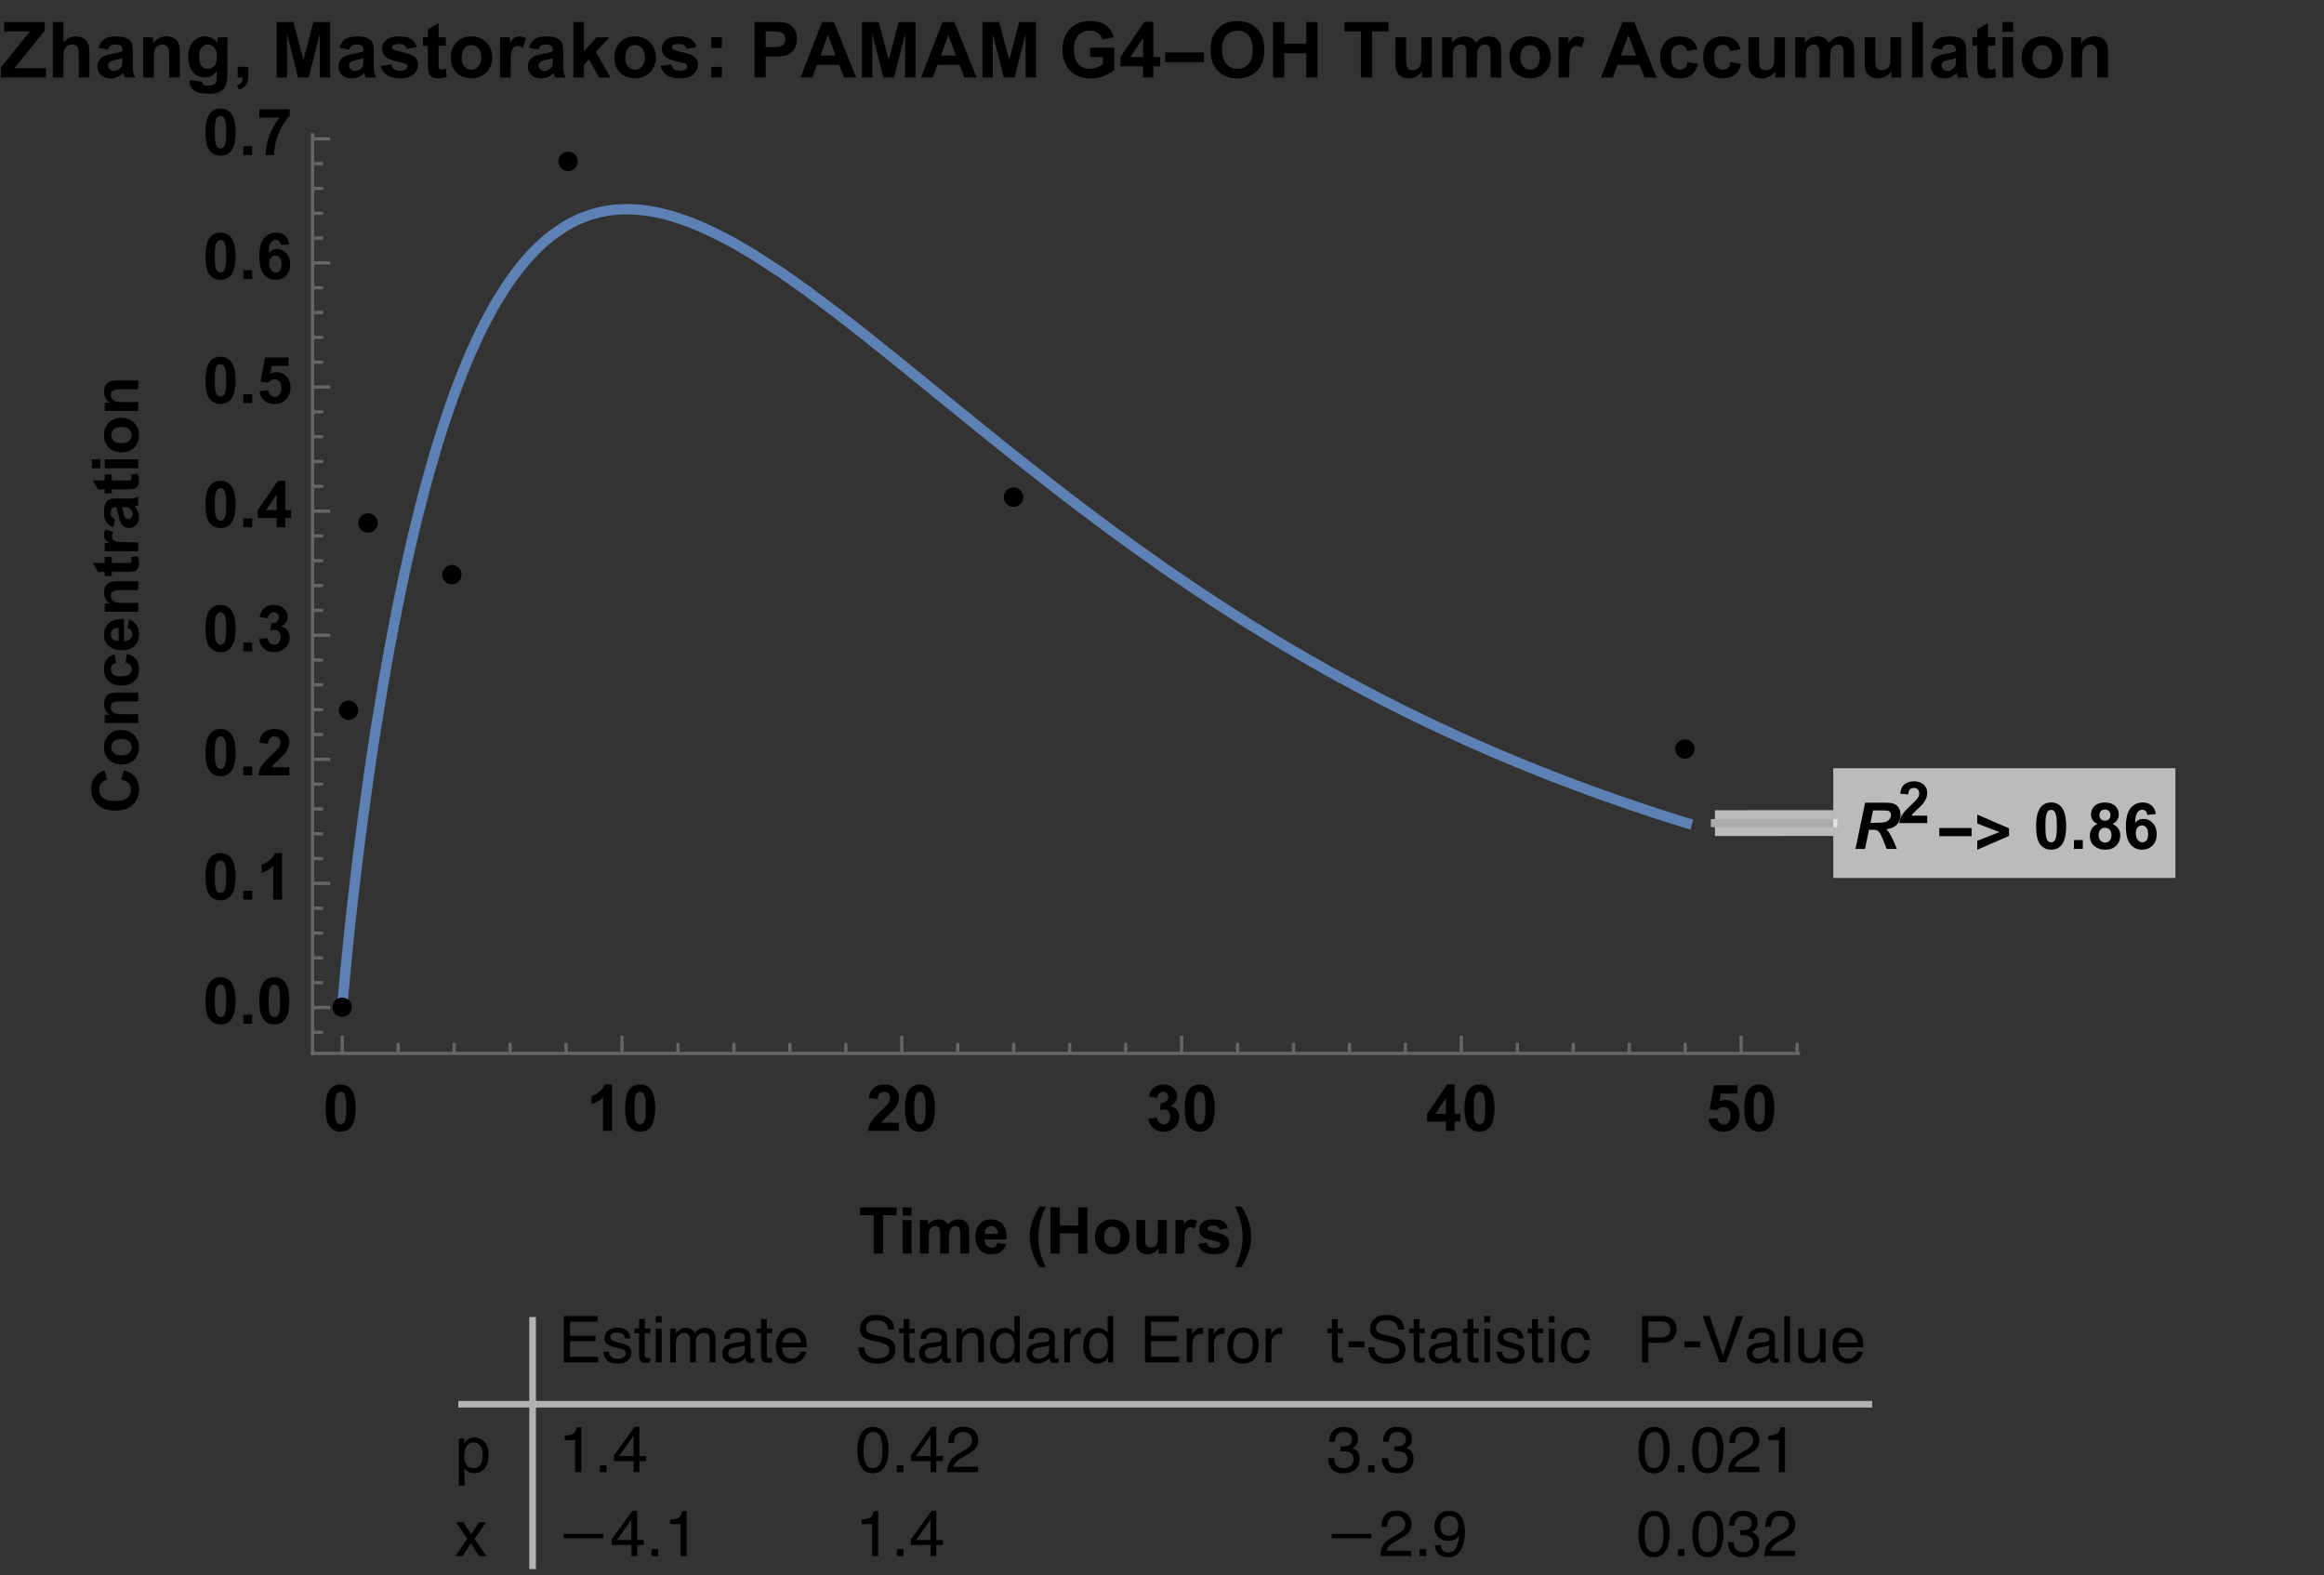 <?xml version="1.0" encoding="UTF-8"?>
<svg xmlns="http://www.w3.org/2000/svg" xmlns:xlink="http://www.w3.org/1999/xlink" width="360pt" height="244pt" viewBox="0 0 360 244" version="1.1">
<rect x="0" y="0" width="360" height="244" fill="#333333" stroke="none"/>
<defs>
<g>
<symbol overflow="visible" id="glyph0-0">
<path style="stroke:none;" d=""/>
</symbol>
<symbol overflow="visible" id="glyph0-1">
<path style="stroke:none;" d="M 1.914 0 L 0.438 0 L 1.938 -7.156 L 5.117 -7.156 C 5.664 -7.156 6.09 -7.102 6.395 -6.988 C 6.699 -6.875 6.945 -6.672 7.133 -6.371 C 7.32 -6.07 7.414 -5.711 7.414 -5.281 C 7.414 -4.672 7.23 -4.172 6.867 -3.777 C 6.5 -3.383 5.949 -3.137 5.211 -3.043 C 5.398 -2.875 5.578 -2.648 5.742 -2.375 C 6.07 -1.812 6.438 -1.023 6.84 0 L 5.258 0 C 5.133 -0.402 4.883 -1.035 4.512 -1.891 C 4.309 -2.352 4.094 -2.664 3.867 -2.82 C 3.727 -2.914 3.484 -2.965 3.133 -2.965 L 2.535 -2.965 Z M 2.758 -4.039 L 3.539 -4.039 C 4.332 -4.039 4.855 -4.086 5.113 -4.18 C 5.375 -4.273 5.578 -4.422 5.723 -4.625 C 5.867 -4.828 5.941 -5.039 5.941 -5.258 C 5.941 -5.52 5.836 -5.715 5.625 -5.844 C 5.496 -5.922 5.215 -5.961 4.781 -5.961 L 3.16 -5.961 Z M 2.758 -4.039 "/>
</symbol>
<symbol overflow="visible" id="glyph1-0">
<path style="stroke:none;" d=""/>
</symbol>
<symbol overflow="visible" id="glyph1-1">
<path style="stroke:none;" d="M 4.555 -1.148 L 4.555 0 L 0.223 0 C 0.27 -0.434 0.41 -0.844 0.645 -1.234 C 0.879 -1.621 1.344 -2.137 2.035 -2.777 C 2.59 -3.297 2.934 -3.648 3.059 -3.832 C 3.227 -4.086 3.312 -4.34 3.312 -4.586 C 3.312 -4.863 3.238 -5.074 3.09 -5.223 C 2.941 -5.371 2.738 -5.445 2.477 -5.445 C 2.219 -5.445 2.016 -5.367 1.863 -5.211 C 1.711 -5.055 1.625 -4.797 1.602 -4.438 L 0.367 -4.562 C 0.441 -5.242 0.672 -5.73 1.059 -6.023 C 1.445 -6.32 1.93 -6.469 2.508 -6.469 C 3.145 -6.469 3.645 -6.297 4.008 -5.953 C 4.371 -5.609 4.555 -5.188 4.555 -4.676 C 4.555 -4.387 4.5 -4.109 4.398 -3.848 C 4.293 -3.586 4.129 -3.312 3.902 -3.023 C 3.754 -2.832 3.484 -2.559 3.094 -2.203 C 2.703 -1.844 2.457 -1.605 2.352 -1.488 C 2.25 -1.371 2.164 -1.258 2.102 -1.148 Z M 4.555 -1.148 "/>
</symbol>
<symbol overflow="visible" id="glyph2-0">
<path style="stroke:none;" d=""/>
</symbol>
<symbol overflow="visible" id="glyph2-1">
<path style="stroke:none;" d="M 5.422 -1.973 L 0.422 -1.973 L 0.422 -3.234 L 5.422 -3.234 Z M 5.422 -1.973 "/>
</symbol>
<symbol overflow="visible" id="glyph2-2">
<path style="stroke:none;" d="M 5.383 -2.012 L 0.461 0.125 L 0.461 -1.254 L 3.891 -2.602 L 0.461 -3.93 L 0.461 -5.312 L 5.383 -3.184 Z M 5.383 -2.012 "/>
</symbol>
<symbol overflow="visible" id="glyph2-3">
<path style="stroke:none;" d="M 3.008 -7.281 C 2.828 -6.891 2.668 -6.504 2.523 -6.129 C 2.383 -5.75 2.258 -5.371 2.156 -4.984 C 2.055 -4.602 1.98 -4.211 1.922 -3.812 C 1.867 -3.414 1.84 -2.996 1.84 -2.559 C 1.84 -2.141 1.867 -1.734 1.922 -1.336 C 1.977 -0.941 2.051 -0.551 2.152 -0.164 C 2.254 0.219 2.375 0.598 2.516 0.973 C 2.656 1.352 2.812 1.727 2.988 2.102 L 2.051 2.102 C 1.82 1.754 1.609 1.395 1.422 1.02 C 1.234 0.645 1.07 0.262 0.938 -0.133 C 0.805 -0.531 0.699 -0.934 0.629 -1.344 C 0.555 -1.754 0.516 -2.168 0.516 -2.586 C 0.516 -3.008 0.555 -3.426 0.625 -3.836 C 0.695 -4.25 0.801 -4.656 0.934 -5.051 C 1.07 -5.445 1.234 -5.832 1.422 -6.207 C 1.613 -6.582 1.828 -6.938 2.07 -7.281 Z M 3.008 -7.281 "/>
</symbol>
<symbol overflow="visible" id="glyph2-4">
<path style="stroke:none;" d="M 2.809 -2.672 C 2.809 -2.246 2.773 -1.824 2.699 -1.406 C 2.629 -0.988 2.527 -0.578 2.391 -0.176 C 2.258 0.227 2.098 0.621 1.91 1 C 1.723 1.383 1.516 1.75 1.281 2.102 L 0.344 2.102 C 0.516 1.734 0.672 1.363 0.812 0.984 C 0.953 0.605 1.074 0.219 1.176 -0.168 C 1.273 -0.559 1.352 -0.953 1.406 -1.352 C 1.461 -1.75 1.488 -2.152 1.488 -2.559 C 1.488 -2.996 1.461 -3.414 1.41 -3.812 C 1.355 -4.211 1.277 -4.602 1.18 -4.984 C 1.078 -5.367 0.957 -5.746 0.816 -6.125 C 0.672 -6.5 0.512 -6.887 0.332 -7.281 L 1.258 -7.281 C 1.496 -6.945 1.711 -6.594 1.902 -6.227 C 2.094 -5.859 2.254 -5.484 2.387 -5.094 C 2.52 -4.703 2.625 -4.305 2.699 -3.898 C 2.773 -3.492 2.809 -3.086 2.809 -2.672 Z M 2.809 -2.672 "/>
</symbol>
<symbol overflow="visible" id="glyph3-0">
<path style="stroke:none;" d=""/>
</symbol>
<symbol overflow="visible" id="glyph3-1">
<path style="stroke:none;" d="M 2.742 -7.188 C 3.438 -7.188 3.98 -6.941 4.371 -6.445 C 4.836 -5.859 5.07 -4.887 5.07 -3.531 C 5.07 -2.176 4.836 -1.203 4.367 -0.609 C 3.977 -0.121 3.438 0.121 2.742 0.121 C 2.047 0.121 1.484 -0.145 1.059 -0.68 C 0.633 -1.215 0.422 -2.172 0.422 -3.547 C 0.422 -4.895 0.656 -5.863 1.125 -6.453 C 1.512 -6.941 2.051 -7.188 2.742 -7.188 Z M 2.742 -6.051 C 2.578 -6.051 2.43 -5.996 2.301 -5.891 C 2.172 -5.785 2.07 -5.594 1.996 -5.32 C 1.902 -4.969 1.855 -4.371 1.855 -3.531 C 1.855 -2.691 1.898 -2.113 1.984 -1.801 C 2.066 -1.484 2.172 -1.277 2.301 -1.172 C 2.43 -1.066 2.578 -1.016 2.742 -1.016 C 2.91 -1.016 3.059 -1.07 3.188 -1.176 C 3.32 -1.281 3.418 -1.469 3.492 -1.742 C 3.586 -2.094 3.633 -2.691 3.633 -3.531 C 3.633 -4.371 3.59 -4.945 3.508 -5.262 C 3.422 -5.574 3.316 -5.785 3.188 -5.891 C 3.059 -5.996 2.91 -6.051 2.742 -6.051 Z M 2.742 -6.051 "/>
</symbol>
<symbol overflow="visible" id="glyph3-2">
<path style="stroke:none;" d="M 0.719 0 L 0.719 -1.371 L 2.09 -1.371 L 2.09 0 Z M 0.719 0 "/>
</symbol>
<symbol overflow="visible" id="glyph3-3">
<path style="stroke:none;" d="M 1.602 -3.863 C 1.246 -4.012 0.988 -4.219 0.828 -4.48 C 0.668 -4.742 0.586 -5.031 0.586 -5.344 C 0.586 -5.875 0.773 -6.316 1.145 -6.664 C 1.516 -7.012 2.047 -7.188 2.734 -7.188 C 3.414 -7.188 3.941 -7.012 4.32 -6.664 C 4.695 -6.316 4.883 -5.875 4.883 -5.344 C 4.883 -5.012 4.797 -4.715 4.625 -4.457 C 4.453 -4.195 4.211 -4 3.898 -3.863 C 4.293 -3.703 4.594 -3.469 4.801 -3.164 C 5.008 -2.859 5.113 -2.504 5.113 -2.105 C 5.113 -1.445 4.902 -0.906 4.48 -0.492 C 4.059 -0.078 3.496 0.125 2.797 0.125 C 2.148 0.125 1.605 -0.043 1.172 -0.387 C 0.66 -0.789 0.406 -1.344 0.406 -2.047 C 0.406 -2.434 0.5 -2.789 0.695 -3.113 C 0.887 -3.438 1.188 -3.688 1.602 -3.863 Z M 1.883 -5.242 C 1.883 -4.969 1.961 -4.758 2.117 -4.605 C 2.273 -4.453 2.477 -4.375 2.734 -4.375 C 2.996 -4.375 3.203 -4.453 3.359 -4.605 C 3.516 -4.762 3.594 -4.977 3.594 -5.25 C 3.594 -5.508 3.516 -5.711 3.363 -5.867 C 3.207 -6.023 3.004 -6.098 2.75 -6.098 C 2.484 -6.098 2.273 -6.02 2.117 -5.863 C 1.961 -5.707 1.883 -5.5 1.883 -5.242 Z M 1.758 -2.18 C 1.758 -1.801 1.855 -1.504 2.047 -1.293 C 2.242 -1.082 2.484 -0.977 2.773 -0.977 C 3.055 -0.977 3.289 -1.078 3.477 -1.281 C 3.664 -1.484 3.754 -1.777 3.754 -2.164 C 3.754 -2.5 3.66 -2.77 3.473 -2.973 C 3.281 -3.176 3.043 -3.277 2.754 -3.277 C 2.418 -3.277 2.168 -3.16 2.004 -2.93 C 1.84 -2.699 1.758 -2.449 1.758 -2.18 Z M 1.758 -2.18 "/>
</symbol>
<symbol overflow="visible" id="glyph3-4">
<path style="stroke:none;" d="M 5.074 -5.406 L 3.746 -5.258 C 3.711 -5.531 3.629 -5.734 3.492 -5.863 C 3.355 -5.992 3.176 -6.059 2.961 -6.059 C 2.672 -6.059 2.426 -5.93 2.223 -5.668 C 2.023 -5.406 1.898 -4.867 1.844 -4.043 C 2.188 -4.445 2.613 -4.648 3.121 -4.648 C 3.695 -4.648 4.184 -4.43 4.594 -3.992 C 5 -3.559 5.203 -2.996 5.203 -2.305 C 5.203 -1.57 4.992 -0.984 4.562 -0.543 C 4.133 -0.102 3.578 0.121 2.906 0.121 C 2.184 0.121 1.59 -0.16 1.125 -0.719 C 0.656 -1.281 0.426 -2.203 0.426 -3.48 C 0.426 -4.793 0.668 -5.738 1.152 -6.32 C 1.637 -6.898 2.266 -7.188 3.043 -7.188 C 3.586 -7.188 4.035 -7.035 4.391 -6.73 C 4.75 -6.426 4.977 -5.984 5.074 -5.406 Z M 1.961 -2.414 C 1.961 -1.969 2.066 -1.621 2.27 -1.379 C 2.477 -1.137 2.711 -1.016 2.973 -1.016 C 3.227 -1.016 3.438 -1.113 3.609 -1.312 C 3.777 -1.512 3.863 -1.836 3.863 -2.289 C 3.863 -2.754 3.77 -3.098 3.59 -3.312 C 3.406 -3.531 3.18 -3.637 2.906 -3.637 C 2.641 -3.637 2.418 -3.535 2.234 -3.328 C 2.055 -3.121 1.961 -2.816 1.961 -2.414 Z M 1.961 -2.414 "/>
</symbol>
<symbol overflow="visible" id="glyph3-5">
<path style="stroke:none;" d="M 3.938 0 L 2.562 0 L 2.562 -5.172 C 2.062 -4.703 1.473 -4.355 0.789 -4.133 L 0.789 -5.375 C 1.148 -5.492 1.539 -5.715 1.957 -6.043 C 2.379 -6.371 2.664 -6.75 2.82 -7.188 L 3.938 -7.188 Z M 3.938 0 "/>
</symbol>
<symbol overflow="visible" id="glyph3-6">
<path style="stroke:none;" d="M 5.059 -1.273 L 5.059 0 L 0.25 0 C 0.301 -0.48 0.457 -0.938 0.719 -1.371 C 0.977 -1.801 1.492 -2.375 2.262 -3.086 C 2.879 -3.664 3.258 -4.055 3.398 -4.258 C 3.586 -4.539 3.68 -4.82 3.68 -5.098 C 3.68 -5.402 3.598 -5.641 3.434 -5.805 C 3.27 -5.969 3.043 -6.051 2.754 -6.051 C 2.469 -6.051 2.238 -5.965 2.07 -5.789 C 1.902 -5.617 1.805 -5.332 1.777 -4.93 L 0.41 -5.07 C 0.492 -5.824 0.746 -6.367 1.176 -6.695 C 1.605 -7.023 2.145 -7.188 2.789 -7.188 C 3.496 -7.188 4.051 -6.996 4.453 -6.617 C 4.855 -6.234 5.059 -5.762 5.059 -5.195 C 5.059 -4.875 5 -4.566 4.887 -4.273 C 4.77 -3.984 4.586 -3.68 4.336 -3.359 C 4.172 -3.148 3.871 -2.844 3.438 -2.445 C 3.004 -2.047 2.73 -1.785 2.613 -1.656 C 2.5 -1.523 2.406 -1.398 2.336 -1.273 Z M 5.059 -1.273 "/>
</symbol>
<symbol overflow="visible" id="glyph3-7">
<path style="stroke:none;" d="M 0.375 -1.898 L 1.703 -2.062 C 1.746 -1.723 1.859 -1.465 2.047 -1.285 C 2.23 -1.105 2.457 -1.016 2.719 -1.016 C 3.004 -1.016 3.242 -1.125 3.434 -1.336 C 3.629 -1.551 3.727 -1.844 3.727 -2.207 C 3.727 -2.551 3.633 -2.824 3.445 -3.027 C 3.262 -3.23 3.035 -3.328 2.77 -3.328 C 2.594 -3.328 2.383 -3.297 2.141 -3.227 L 2.289 -4.344 C 2.66 -4.336 2.945 -4.418 3.141 -4.586 C 3.336 -4.758 3.434 -4.984 3.434 -5.27 C 3.434 -5.508 3.359 -5.703 3.219 -5.844 C 3.074 -5.988 2.883 -6.059 2.648 -6.059 C 2.414 -6.059 2.211 -5.977 2.047 -5.816 C 1.879 -5.652 1.777 -5.414 1.742 -5.102 L 0.477 -5.316 C 0.566 -5.75 0.699 -6.098 0.875 -6.355 C 1.055 -6.613 1.301 -6.816 1.617 -6.965 C 1.938 -7.113 2.293 -7.188 2.688 -7.188 C 3.359 -7.188 3.898 -6.973 4.305 -6.543 C 4.641 -6.191 4.809 -5.793 4.809 -5.352 C 4.809 -4.723 4.465 -4.223 3.781 -3.848 C 4.191 -3.758 4.516 -3.562 4.762 -3.258 C 5.008 -2.953 5.133 -2.582 5.133 -2.148 C 5.133 -1.52 4.902 -0.984 4.445 -0.543 C 3.984 -0.102 3.414 0.121 2.73 0.121 C 2.082 0.121 1.543 -0.062 1.117 -0.438 C 0.691 -0.809 0.445 -1.297 0.375 -1.898 Z M 0.375 -1.898 "/>
</symbol>
<symbol overflow="visible" id="glyph3-8">
<path style="stroke:none;" d="M 3.117 0 L 3.117 -1.441 L 0.188 -1.441 L 0.188 -2.641 L 3.289 -7.188 L 4.445 -7.188 L 4.445 -2.648 L 5.332 -2.648 L 5.332 -1.441 L 4.445 -1.441 L 4.445 0 Z M 3.117 -2.648 L 3.117 -5.094 L 1.469 -2.648 Z M 3.117 -2.648 "/>
</symbol>
<symbol overflow="visible" id="glyph3-9">
<path style="stroke:none;" d="M 0.445 -1.84 L 1.812 -1.984 C 1.852 -1.672 1.965 -1.43 2.156 -1.246 C 2.352 -1.066 2.57 -0.977 2.82 -0.977 C 3.109 -0.977 3.352 -1.094 3.551 -1.324 C 3.75 -1.559 3.848 -1.91 3.848 -2.379 C 3.848 -2.816 3.75 -3.148 3.551 -3.367 C 3.355 -3.586 3.098 -3.695 2.781 -3.695 C 2.391 -3.695 2.035 -3.523 1.723 -3.172 L 0.609 -3.336 L 1.312 -7.062 L 4.941 -7.062 L 4.941 -5.777 L 2.352 -5.777 L 2.141 -4.562 C 2.445 -4.715 2.758 -4.789 3.078 -4.789 C 3.688 -4.789 4.199 -4.57 4.625 -4.125 C 5.047 -3.684 5.258 -3.109 5.258 -2.402 C 5.258 -1.812 5.086 -1.289 4.746 -0.824 C 4.281 -0.195 3.633 0.121 2.809 0.121 C 2.148 0.121 1.609 -0.055 1.191 -0.41 C 0.773 -0.766 0.527 -1.242 0.445 -1.84 Z M 0.445 -1.84 "/>
</symbol>
<symbol overflow="visible" id="glyph3-10">
<path style="stroke:none;" d="M 0.426 -5.785 L 0.426 -7.062 L 5.117 -7.062 L 5.117 -6.062 C 4.73 -5.684 4.336 -5.137 3.938 -4.422 C 3.535 -3.711 3.23 -2.953 3.02 -2.152 C 2.809 -1.348 2.707 -0.633 2.711 0 L 1.387 0 C 1.41 -0.988 1.613 -2 2 -3.027 C 2.387 -4.055 2.898 -4.977 3.547 -5.785 Z M 0.426 -5.785 "/>
</symbol>
<symbol overflow="visible" id="glyph3-11">
<path style="stroke:none;" d="M 2.34 0 L 2.34 -5.945 L 0.215 -5.945 L 0.215 -7.156 L 5.902 -7.156 L 5.902 -5.945 L 3.785 -5.945 L 3.785 0 Z M 2.34 0 "/>
</symbol>
<symbol overflow="visible" id="glyph3-12">
<path style="stroke:none;" d="M 0.719 -5.891 L 0.719 -7.156 L 2.09 -7.156 L 2.09 -5.891 Z M 0.719 0 L 0.719 -5.188 L 2.09 -5.188 L 2.09 0 Z M 0.719 0 "/>
</symbol>
<symbol overflow="visible" id="glyph3-13">
<path style="stroke:none;" d="M 0.617 -5.188 L 1.879 -5.188 L 1.879 -4.477 C 2.332 -5.027 2.871 -5.305 3.496 -5.305 C 3.828 -5.305 4.117 -5.234 4.359 -5.098 C 4.605 -4.961 4.805 -4.754 4.961 -4.477 C 5.188 -4.754 5.434 -4.961 5.699 -5.098 C 5.961 -5.234 6.242 -5.305 6.543 -5.305 C 6.922 -5.305 7.246 -5.227 7.508 -5.07 C 7.773 -4.914 7.969 -4.688 8.102 -4.391 C 8.195 -4.168 8.242 -3.809 8.242 -3.316 L 8.242 0 L 6.871 0 L 6.871 -2.965 C 6.871 -3.477 6.824 -3.809 6.727 -3.961 C 6.602 -4.156 6.406 -4.254 6.141 -4.254 C 5.949 -4.254 5.77 -4.195 5.602 -4.078 C 5.43 -3.961 5.309 -3.789 5.234 -3.562 C 5.16 -3.336 5.121 -2.977 5.121 -2.492 L 5.121 0 L 3.75 0 L 3.75 -2.844 C 3.75 -3.348 3.727 -3.672 3.676 -3.82 C 3.629 -3.965 3.551 -4.074 3.449 -4.145 C 3.348 -4.219 3.207 -4.254 3.031 -4.254 C 2.82 -4.254 2.629 -4.195 2.461 -4.082 C 2.293 -3.969 2.172 -3.805 2.098 -3.59 C 2.023 -3.375 1.988 -3.016 1.988 -2.52 L 1.988 0 L 0.617 0 Z M 0.617 -5.188 "/>
</symbol>
<symbol overflow="visible" id="glyph3-14">
<path style="stroke:none;" d="M 3.719 -1.648 L 5.086 -1.422 C 4.91 -0.922 4.633 -0.539 4.254 -0.277 C 3.875 -0.016 3.402 0.117 2.832 0.117 C 1.93 0.117 1.262 -0.176 0.828 -0.766 C 0.488 -1.238 0.316 -1.836 0.316 -2.555 C 0.316 -3.414 0.543 -4.086 0.992 -4.574 C 1.441 -5.059 2.008 -5.305 2.695 -5.305 C 3.469 -5.305 4.074 -5.047 4.523 -4.539 C 4.969 -4.031 5.18 -3.25 5.16 -2.195 L 1.723 -2.195 C 1.734 -1.789 1.844 -1.473 2.055 -1.246 C 2.266 -1.02 2.531 -0.906 2.848 -0.906 C 3.062 -0.906 3.242 -0.969 3.391 -1.086 C 3.535 -1.203 3.645 -1.391 3.719 -1.648 Z M 3.797 -3.039 C 3.789 -3.434 3.688 -3.734 3.492 -3.941 C 3.297 -4.148 3.059 -4.254 2.777 -4.254 C 2.477 -4.254 2.23 -4.145 2.035 -3.926 C 1.84 -3.707 1.746 -3.41 1.75 -3.039 Z M 3.797 -3.039 "/>
</symbol>
<symbol overflow="visible" id="glyph3-15">
<path style="stroke:none;" d="M 0.734 0 L 0.734 -7.156 L 2.18 -7.156 L 2.18 -4.34 L 5.008 -4.34 L 5.008 -7.156 L 6.453 -7.156 L 6.453 0 L 5.008 0 L 5.008 -3.129 L 2.18 -3.129 L 2.18 0 Z M 0.734 0 "/>
</symbol>
<symbol overflow="visible" id="glyph3-16">
<path style="stroke:none;" d="M 0.398 -2.664 C 0.398 -3.121 0.512 -3.562 0.738 -3.988 C 0.961 -4.414 1.281 -4.742 1.691 -4.965 C 2.102 -5.191 2.562 -5.305 3.07 -5.305 C 3.855 -5.305 4.5 -5.047 5 -4.539 C 5.5 -4.031 5.75 -3.387 5.75 -2.609 C 5.75 -1.824 5.5 -1.172 4.992 -0.656 C 4.484 -0.141 3.848 0.117 3.082 0.117 C 2.605 0.117 2.152 0.008 1.723 -0.203 C 1.289 -0.418 0.961 -0.734 0.738 -1.148 C 0.512 -1.562 0.398 -2.07 0.398 -2.664 Z M 1.805 -2.594 C 1.805 -2.078 1.93 -1.684 2.172 -1.41 C 2.418 -1.137 2.719 -1 3.078 -1 C 3.434 -1 3.734 -1.137 3.977 -1.41 C 4.219 -1.684 4.34 -2.082 4.34 -2.602 C 4.34 -3.109 4.219 -3.5 3.977 -3.773 C 3.734 -4.047 3.434 -4.184 3.078 -4.184 C 2.719 -4.184 2.418 -4.047 2.172 -3.773 C 1.93 -3.5 1.805 -3.105 1.805 -2.594 Z M 1.805 -2.594 "/>
</symbol>
<symbol overflow="visible" id="glyph3-17">
<path style="stroke:none;" d="M 4.133 0 L 4.133 -0.777 C 3.941 -0.5 3.695 -0.281 3.387 -0.121 C 3.078 0.039 2.754 0.117 2.414 0.117 C 2.062 0.117 1.75 0.039 1.477 -0.113 C 1.199 -0.266 0.996 -0.48 0.875 -0.758 C 0.75 -1.035 0.688 -1.414 0.688 -1.906 L 0.688 -5.188 L 2.062 -5.188 L 2.062 -2.805 C 2.062 -2.074 2.086 -1.625 2.137 -1.461 C 2.188 -1.297 2.277 -1.168 2.414 -1.07 C 2.547 -0.977 2.715 -0.93 2.922 -0.93 C 3.156 -0.93 3.363 -0.992 3.551 -1.121 C 3.734 -1.25 3.863 -1.41 3.93 -1.598 C 4 -1.789 4.031 -2.258 4.031 -3 L 4.031 -5.188 L 5.406 -5.188 L 5.406 0 Z M 4.133 0 "/>
</symbol>
<symbol overflow="visible" id="glyph3-18">
<path style="stroke:none;" d="M 2.031 0 L 0.66 0 L 0.66 -5.188 L 1.934 -5.188 L 1.934 -4.449 C 2.152 -4.797 2.348 -5.027 2.523 -5.137 C 2.695 -5.246 2.895 -5.305 3.117 -5.305 C 3.43 -5.305 3.73 -5.215 4.02 -5.043 L 3.594 -3.848 C 3.363 -3.996 3.148 -4.07 2.949 -4.07 C 2.758 -4.07 2.594 -4.02 2.461 -3.914 C 2.328 -3.809 2.223 -3.617 2.145 -3.34 C 2.07 -3.062 2.031 -2.484 2.031 -1.602 Z M 2.031 0 "/>
</symbol>
<symbol overflow="visible" id="glyph3-19">
<path style="stroke:none;" d="M 0.234 -1.48 L 1.609 -1.688 C 1.668 -1.422 1.789 -1.219 1.969 -1.082 C 2.148 -0.945 2.398 -0.875 2.719 -0.875 C 3.074 -0.875 3.34 -0.938 3.52 -1.07 C 3.641 -1.16 3.703 -1.281 3.703 -1.438 C 3.703 -1.539 3.668 -1.625 3.602 -1.695 C 3.535 -1.758 3.383 -1.82 3.145 -1.875 C 2.039 -2.117 1.336 -2.344 1.039 -2.543 C 0.629 -2.824 0.426 -3.211 0.426 -3.711 C 0.426 -4.16 0.602 -4.539 0.957 -4.844 C 1.312 -5.148 1.863 -5.305 2.609 -5.305 C 3.316 -5.305 3.844 -5.188 4.188 -4.957 C 4.535 -4.727 4.773 -4.383 4.902 -3.93 L 3.609 -3.691 C 3.555 -3.895 3.449 -4.047 3.293 -4.156 C 3.141 -4.262 2.918 -4.316 2.633 -4.316 C 2.27 -4.316 2.012 -4.266 1.855 -4.164 C 1.75 -4.094 1.699 -4 1.699 -3.887 C 1.699 -3.789 1.746 -3.707 1.836 -3.637 C 1.961 -3.547 2.387 -3.418 3.117 -3.25 C 3.848 -3.086 4.359 -2.883 4.648 -2.641 C 4.934 -2.398 5.078 -2.059 5.078 -1.621 C 5.078 -1.145 4.879 -0.738 4.484 -0.395 C 4.086 -0.055 3.496 0.117 2.719 0.117 C 2.012 0.117 1.453 -0.027 1.043 -0.312 C 0.633 -0.598 0.359 -0.988 0.234 -1.48 Z M 0.234 -1.48 "/>
</symbol>
<symbol overflow="visible" id="glyph4-0">
<path style="stroke:none;" d=""/>
</symbol>
<symbol overflow="visible" id="glyph4-1">
<path style="stroke:none;" d="M -2.633 -5.309 L -2.188 -6.711 C -1.406 -6.496 -0.824 -6.137 -0.445 -5.637 C -0.066 -5.137 0.121 -4.504 0.121 -3.734 C 0.121 -2.785 -0.203 -2.004 -0.852 -1.391 C -1.5 -0.781 -2.391 -0.473 -3.516 -0.473 C -4.707 -0.473 -5.633 -0.781 -6.293 -1.398 C -6.953 -2.012 -7.281 -2.82 -7.281 -3.824 C -7.281 -4.699 -7.023 -5.41 -6.504 -5.957 C -6.199 -6.281 -5.758 -6.527 -5.188 -6.688 L -4.844 -5.258 C -5.215 -5.172 -5.508 -4.996 -5.723 -4.73 C -5.938 -4.461 -6.047 -4.133 -6.047 -3.75 C -6.047 -3.219 -5.855 -2.789 -5.473 -2.457 C -5.094 -2.129 -4.477 -1.961 -3.625 -1.961 C -2.719 -1.961 -2.074 -2.125 -1.688 -2.453 C -1.305 -2.777 -1.113 -3.199 -1.113 -3.719 C -1.113 -4.105 -1.234 -4.434 -1.48 -4.711 C -1.723 -4.988 -2.109 -5.188 -2.633 -5.309 Z M -2.633 -5.309 "/>
</symbol>
<symbol overflow="visible" id="glyph4-2">
<path style="stroke:none;" d="M -2.664 -0.398 C -3.121 -0.398 -3.562 -0.512 -3.988 -0.738 C -4.414 -0.961 -4.742 -1.281 -4.965 -1.691 C -5.191 -2.102 -5.305 -2.562 -5.305 -3.07 C -5.305 -3.855 -5.047 -4.5 -4.539 -5 C -4.031 -5.5 -3.387 -5.75 -2.609 -5.75 C -1.824 -5.75 -1.172 -5.5 -0.656 -4.992 C -0.141 -4.484 0.117 -3.848 0.117 -3.082 C 0.117 -2.605 0.008 -2.152 -0.203 -1.723 C -0.418 -1.289 -0.734 -0.961 -1.148 -0.738 C -1.562 -0.512 -2.07 -0.398 -2.664 -0.398 Z M -2.594 -1.805 C -2.078 -1.805 -1.684 -1.93 -1.41 -2.172 C -1.137 -2.418 -1 -2.719 -1 -3.078 C -1 -3.434 -1.137 -3.734 -1.41 -3.977 C -1.684 -4.219 -2.082 -4.34 -2.602 -4.34 C -3.109 -4.34 -3.5 -4.219 -3.773 -3.977 C -4.047 -3.734 -4.184 -3.434 -4.184 -3.078 C -4.184 -2.719 -4.047 -2.418 -3.773 -2.172 C -3.5 -1.93 -3.105 -1.805 -2.594 -1.805 Z M -2.594 -1.805 "/>
</symbol>
<symbol overflow="visible" id="glyph4-3">
<path style="stroke:none;" d="M 0 -5.434 L 0 -4.062 L -2.648 -4.062 C -3.207 -4.062 -3.57 -4.031 -3.734 -3.977 C -3.898 -3.918 -4.023 -3.82 -4.117 -3.688 C -4.207 -3.555 -4.254 -3.398 -4.254 -3.211 C -4.254 -2.977 -4.188 -2.762 -4.059 -2.574 C -3.93 -2.383 -3.754 -2.254 -3.539 -2.184 C -3.324 -2.113 -2.93 -2.078 -2.348 -2.078 L 0 -2.078 L 0 -0.707 L -5.188 -0.707 L -5.188 -1.984 L -4.422 -1.984 C -5.008 -2.438 -5.305 -3.004 -5.305 -3.691 C -5.305 -3.992 -5.25 -4.27 -5.141 -4.523 C -5.031 -4.773 -4.891 -4.961 -4.723 -5.09 C -4.555 -5.219 -4.359 -5.309 -4.145 -5.359 C -3.93 -5.41 -3.625 -5.434 -3.223 -5.434 Z M 0 -5.434 "/>
</symbol>
<symbol overflow="visible" id="glyph4-4">
<path style="stroke:none;" d="M -3.652 -5.238 L -3.406 -3.887 C -3.68 -3.84 -3.883 -3.738 -4.02 -3.578 C -4.156 -3.414 -4.223 -3.207 -4.223 -2.949 C -4.223 -2.609 -4.105 -2.336 -3.871 -2.133 C -3.633 -1.93 -3.238 -1.828 -2.688 -1.828 C -2.07 -1.828 -1.637 -1.93 -1.383 -2.137 C -1.129 -2.344 -1 -2.621 -1 -2.969 C -1 -3.23 -1.074 -3.441 -1.223 -3.609 C -1.371 -3.773 -1.625 -3.891 -1.988 -3.961 L -1.758 -5.309 C -1.141 -5.168 -0.672 -4.898 -0.355 -4.5 C -0.039 -4.105 0.117 -3.574 0.117 -2.906 C 0.117 -2.148 -0.121 -1.543 -0.602 -1.09 C -1.078 -0.641 -1.742 -0.414 -2.586 -0.414 C -3.445 -0.414 -4.109 -0.641 -4.586 -1.094 C -5.062 -1.547 -5.305 -2.156 -5.305 -2.93 C -5.305 -3.562 -5.168 -4.062 -4.895 -4.438 C -4.625 -4.809 -4.211 -5.078 -3.652 -5.238 Z M -3.652 -5.238 "/>
</symbol>
<symbol overflow="visible" id="glyph4-5">
<path style="stroke:none;" d="M -1.648 -3.719 L -1.422 -5.086 C -0.922 -4.91 -0.539 -4.633 -0.277 -4.254 C -0.016 -3.875 0.117 -3.402 0.117 -2.832 C 0.117 -1.93 -0.176 -1.262 -0.766 -0.828 C -1.238 -0.488 -1.836 -0.316 -2.555 -0.316 C -3.414 -0.316 -4.086 -0.543 -4.574 -0.992 C -5.059 -1.441 -5.305 -2.008 -5.305 -2.695 C -5.305 -3.469 -5.047 -4.074 -4.539 -4.523 C -4.031 -4.969 -3.25 -5.18 -2.195 -5.16 L -2.195 -1.723 C -1.789 -1.734 -1.473 -1.844 -1.246 -2.055 C -1.02 -2.266 -0.906 -2.531 -0.906 -2.848 C -0.906 -3.062 -0.969 -3.242 -1.086 -3.391 C -1.203 -3.535 -1.391 -3.645 -1.648 -3.719 Z M -3.039 -3.797 C -3.434 -3.789 -3.734 -3.688 -3.941 -3.492 C -4.148 -3.297 -4.254 -3.059 -4.254 -2.777 C -4.254 -2.477 -4.145 -2.23 -3.926 -2.035 C -3.707 -1.84 -3.41 -1.746 -3.039 -1.75 Z M -3.039 -3.797 "/>
</symbol>
<symbol overflow="visible" id="glyph4-6">
<path style="stroke:none;" d="M -5.188 -3.094 L -4.094 -3.094 L -4.094 -2.156 L -2 -2.156 C -1.578 -2.156 -1.332 -2.168 -1.262 -2.184 C -1.191 -2.203 -1.133 -2.242 -1.09 -2.309 C -1.043 -2.371 -1.02 -2.449 -1.02 -2.539 C -1.02 -2.664 -1.062 -2.852 -1.152 -3.09 L -0.086 -3.207 C 0.051 -2.891 0.117 -2.527 0.117 -2.125 C 0.117 -1.875 0.074 -1.652 -0.008 -1.453 C -0.09 -1.258 -0.199 -1.109 -0.328 -1.02 C -0.461 -0.926 -0.641 -0.859 -0.863 -0.824 C -1.023 -0.797 -1.348 -0.781 -1.832 -0.781 L -4.094 -0.781 L -4.094 -0.152 L -5.188 -0.152 L -5.188 -0.781 L -6.215 -0.781 L -7.016 -2.156 L -5.188 -2.156 Z M -5.188 -3.094 "/>
</symbol>
<symbol overflow="visible" id="glyph4-7">
<path style="stroke:none;" d="M 0 -2.031 L 0 -0.66 L -5.188 -0.66 L -5.188 -1.934 L -4.449 -1.934 C -4.797 -2.152 -5.027 -2.348 -5.137 -2.523 C -5.246 -2.695 -5.305 -2.895 -5.305 -3.117 C -5.305 -3.43 -5.215 -3.73 -5.043 -4.02 L -3.848 -3.594 C -3.996 -3.363 -4.07 -3.148 -4.07 -2.949 C -4.07 -2.758 -4.02 -2.594 -3.914 -2.461 C -3.809 -2.328 -3.617 -2.223 -3.34 -2.145 C -3.062 -2.07 -2.484 -2.031 -1.602 -2.031 Z M 0 -2.031 "/>
</symbol>
<symbol overflow="visible" id="glyph4-8">
<path style="stroke:none;" d="M -3.602 -1.742 L -3.828 -0.5 C -4.328 -0.641 -4.699 -0.879 -4.941 -1.219 C -5.184 -1.562 -5.305 -2.07 -5.305 -2.742 C -5.305 -3.355 -5.23 -3.812 -5.086 -4.109 C -4.941 -4.41 -4.758 -4.621 -4.535 -4.742 C -4.312 -4.867 -3.902 -4.926 -3.305 -4.926 L -1.703 -4.914 C -1.25 -4.914 -0.914 -4.934 -0.695 -4.977 C -0.48 -5.023 -0.246 -5.105 0 -5.227 L 0 -3.867 C -0.09 -3.832 -0.227 -3.789 -0.406 -3.734 C -0.488 -3.711 -0.539 -3.695 -0.566 -3.688 C -0.34 -3.453 -0.168 -3.203 -0.055 -2.934 C 0.059 -2.668 0.117 -2.383 0.117 -2.078 C 0.117 -1.547 -0.027 -1.125 -0.316 -0.816 C -0.605 -0.508 -0.973 -0.355 -1.414 -0.355 C -1.707 -0.355 -1.969 -0.426 -2.199 -0.566 C -2.43 -0.707 -2.605 -0.902 -2.727 -1.156 C -2.848 -1.406 -2.957 -1.77 -3.047 -2.246 C -3.168 -2.887 -3.281 -3.332 -3.383 -3.578 L -3.52 -3.578 C -3.785 -3.578 -3.973 -3.516 -4.086 -3.383 C -4.195 -3.254 -4.254 -3.008 -4.254 -2.648 C -4.254 -2.402 -4.203 -2.211 -4.109 -2.074 C -4.012 -1.938 -3.844 -1.828 -3.602 -1.742 Z M -2.492 -3.578 C -2.434 -3.402 -2.363 -3.125 -2.281 -2.742 C -2.199 -2.363 -2.117 -2.113 -2.039 -1.996 C -1.914 -1.816 -1.754 -1.727 -1.559 -1.727 C -1.367 -1.727 -1.199 -1.801 -1.059 -1.945 C -0.918 -2.086 -0.852 -2.27 -0.852 -2.492 C -0.852 -2.738 -0.93 -2.973 -1.094 -3.199 C -1.219 -3.363 -1.367 -3.473 -1.547 -3.523 C -1.664 -3.562 -1.887 -3.578 -2.219 -3.578 Z M -2.492 -3.578 "/>
</symbol>
<symbol overflow="visible" id="glyph4-9">
<path style="stroke:none;" d="M -5.891 -0.719 L -7.156 -0.719 L -7.156 -2.09 L -5.891 -2.09 Z M 0 -0.719 L -5.188 -0.719 L -5.188 -2.09 L 0 -2.09 Z M 0 -0.719 "/>
</symbol>
<symbol overflow="visible" id="glyph5-0">
<path style="stroke:none;" d=""/>
</symbol>
<symbol overflow="visible" id="glyph5-1">
<path style="stroke:none;" d="M 0.129 0 L 0.129 -1.562 L 4.641 -7.137 L 0.641 -7.137 L 0.641 -8.59 L 6.926 -8.59 L 6.926 -7.242 L 2.219 -1.445 L 7.109 -1.445 L 7.109 0 Z M 0.129 0 "/>
</symbol>
<symbol overflow="visible" id="glyph5-2">
<path style="stroke:none;" d="M 2.5 -8.59 L 2.5 -5.43 C 3.031 -6.051 3.668 -6.363 4.406 -6.363 C 4.785 -6.363 5.125 -6.293 5.43 -6.152 C 5.734 -6.012 5.965 -5.832 6.121 -5.613 C 6.273 -5.395 6.379 -5.152 6.438 -4.887 C 6.492 -4.621 6.523 -4.211 6.523 -3.648 L 6.523 0 L 4.875 0 L 4.875 -3.289 C 4.875 -3.941 4.844 -4.352 4.781 -4.531 C 4.719 -4.707 4.609 -4.844 4.449 -4.949 C 4.293 -5.051 4.094 -5.102 3.855 -5.102 C 3.582 -5.102 3.336 -5.039 3.125 -4.906 C 2.91 -4.773 2.75 -4.57 2.652 -4.305 C 2.551 -4.035 2.5 -3.641 2.5 -3.117 L 2.5 0 L 0.855 0 L 0.855 -8.59 Z M 2.5 -8.59 "/>
</symbol>
<symbol overflow="visible" id="glyph5-3">
<path style="stroke:none;" d="M 2.094 -4.324 L 0.598 -4.594 C 0.766 -5.195 1.055 -5.641 1.465 -5.93 C 1.875 -6.219 2.484 -6.363 3.293 -6.363 C 4.027 -6.363 4.574 -6.277 4.934 -6.102 C 5.293 -5.93 5.547 -5.707 5.691 -5.441 C 5.84 -5.172 5.914 -4.68 5.914 -3.969 L 5.895 -2.047 C 5.895 -1.5 5.922 -1.094 5.973 -0.836 C 6.027 -0.574 6.125 -0.297 6.27 0 L 4.641 0 C 4.598 -0.109 4.547 -0.273 4.484 -0.484 C 4.457 -0.582 4.438 -0.648 4.422 -0.68 C 4.141 -0.406 3.844 -0.203 3.523 -0.062 C 3.203 0.074 2.859 0.141 2.496 0.141 C 1.855 0.141 1.352 -0.031 0.98 -0.383 C 0.613 -0.73 0.43 -1.168 0.43 -1.699 C 0.43 -2.051 0.512 -2.363 0.68 -2.641 C 0.848 -2.914 1.082 -3.125 1.387 -3.273 C 1.688 -3.418 2.125 -3.547 2.695 -3.656 C 3.465 -3.801 4 -3.938 4.297 -4.062 L 4.297 -4.227 C 4.297 -4.543 4.219 -4.766 4.062 -4.902 C 3.906 -5.035 3.609 -5.102 3.176 -5.102 C 2.883 -5.102 2.656 -5.047 2.492 -4.93 C 2.328 -4.816 2.195 -4.613 2.094 -4.324 Z M 4.297 -2.988 C 4.086 -2.918 3.75 -2.836 3.293 -2.734 C 2.836 -2.637 2.539 -2.543 2.398 -2.449 C 2.184 -2.297 2.074 -2.102 2.074 -1.867 C 2.074 -1.637 2.16 -1.438 2.332 -1.273 C 2.504 -1.105 2.723 -1.02 2.988 -1.02 C 3.285 -1.02 3.57 -1.117 3.836 -1.312 C 4.035 -1.461 4.168 -1.641 4.23 -1.859 C 4.273 -2 4.297 -2.266 4.297 -2.66 Z M 4.297 -2.988 "/>
</symbol>
<symbol overflow="visible" id="glyph5-4">
<path style="stroke:none;" d="M 6.523 0 L 4.875 0 L 4.875 -3.176 C 4.875 -3.848 4.84 -4.281 4.77 -4.48 C 4.699 -4.676 4.586 -4.828 4.426 -4.938 C 4.27 -5.047 4.078 -5.102 3.855 -5.102 C 3.57 -5.102 3.312 -5.023 3.086 -4.867 C 2.859 -4.711 2.707 -4.508 2.621 -4.25 C 2.539 -3.992 2.496 -3.516 2.496 -2.82 L 2.496 0 L 0.852 0 L 0.852 -6.223 L 2.379 -6.223 L 2.379 -5.309 C 2.922 -6.012 3.605 -6.363 4.43 -6.363 C 4.793 -6.363 5.125 -6.297 5.426 -6.168 C 5.727 -6.035 5.953 -5.867 6.109 -5.664 C 6.262 -5.461 6.371 -5.234 6.43 -4.977 C 6.492 -4.719 6.523 -4.348 6.523 -3.867 Z M 6.523 0 "/>
</symbol>
<symbol overflow="visible" id="glyph5-5">
<path style="stroke:none;" d="M 0.711 0.41 L 2.59 0.641 C 2.621 0.859 2.695 1.008 2.805 1.09 C 2.961 1.207 3.211 1.266 3.547 1.266 C 3.977 1.266 4.297 1.203 4.512 1.07 C 4.656 0.984 4.766 0.848 4.84 0.656 C 4.891 0.52 4.914 0.266 4.914 -0.102 L 4.914 -1.008 C 4.422 -0.336 3.805 0 3.055 0 C 2.219 0 1.555 -0.352 1.066 -1.062 C 0.684 -1.621 0.492 -2.312 0.492 -3.148 C 0.492 -4.191 0.742 -4.984 1.246 -5.539 C 1.746 -6.09 2.371 -6.363 3.117 -6.363 C 3.887 -6.363 4.523 -6.023 5.023 -5.352 L 5.023 -6.223 L 6.562 -6.223 L 6.562 -0.641 C 6.562 0.094 6.5 0.645 6.383 1.008 C 6.262 1.371 6.09 1.656 5.871 1.863 C 5.652 2.07 5.359 2.234 4.996 2.352 C 4.629 2.469 4.168 2.523 3.609 2.523 C 2.555 2.523 1.805 2.344 1.367 1.984 C 0.926 1.621 0.703 1.164 0.703 0.609 C 0.703 0.555 0.703 0.488 0.711 0.41 Z M 2.18 -3.242 C 2.18 -2.582 2.309 -2.098 2.562 -1.789 C 2.82 -1.484 3.133 -1.328 3.508 -1.328 C 3.91 -1.328 4.25 -1.488 4.531 -1.801 C 4.809 -2.117 4.945 -2.582 4.945 -3.199 C 4.945 -3.844 4.812 -4.32 4.547 -4.633 C 4.281 -4.945 3.945 -5.102 3.539 -5.102 C 3.145 -5.102 2.82 -4.949 2.562 -4.645 C 2.309 -4.336 2.18 -3.867 2.18 -3.242 Z M 2.18 -3.242 "/>
</symbol>
<symbol overflow="visible" id="glyph5-6">
<path style="stroke:none;" d="M 0.82 -1.648 L 2.469 -1.648 L 2.469 -0.469 C 2.469 0.008 2.426 0.383 2.344 0.66 C 2.262 0.934 2.105 1.18 1.879 1.398 C 1.648 1.617 1.359 1.789 1.008 1.914 L 0.688 1.234 C 1.02 1.125 1.254 0.977 1.395 0.785 C 1.535 0.594 1.609 0.332 1.617 0 L 0.82 0 Z M 0.82 -1.648 "/>
</symbol>
<symbol overflow="visible" id="glyph5-7">
<path style="stroke:none;" d="M 0.852 0 L 0.852 -8.59 L 3.445 -8.59 L 5.004 -2.73 L 6.547 -8.59 L 9.148 -8.59 L 9.148 0 L 7.535 0 L 7.535 -6.762 L 5.828 0 L 4.16 0 L 2.461 -6.762 L 2.461 0 Z M 0.852 0 "/>
</symbol>
<symbol overflow="visible" id="glyph5-8">
<path style="stroke:none;" d="M 0.281 -1.773 L 1.934 -2.027 C 2.004 -1.707 2.148 -1.465 2.359 -1.297 C 2.574 -1.133 2.875 -1.047 3.266 -1.047 C 3.691 -1.047 4.008 -1.125 4.227 -1.281 C 4.371 -1.391 4.441 -1.539 4.441 -1.723 C 4.441 -1.848 4.402 -1.953 4.324 -2.031 C 4.242 -2.109 4.059 -2.184 3.773 -2.25 C 2.445 -2.543 1.602 -2.812 1.25 -3.055 C 0.758 -3.391 0.508 -3.855 0.508 -4.453 C 0.508 -4.992 0.723 -5.445 1.148 -5.812 C 1.574 -6.18 2.234 -6.363 3.129 -6.363 C 3.98 -6.363 4.613 -6.227 5.027 -5.945 C 5.441 -5.668 5.727 -5.258 5.883 -4.719 L 4.328 -4.43 C 4.262 -4.672 4.137 -4.859 3.953 -4.984 C 3.766 -5.113 3.5 -5.18 3.156 -5.18 C 2.723 -5.18 2.414 -5.117 2.227 -5 C 2.102 -4.914 2.039 -4.801 2.039 -4.664 C 2.039 -4.547 2.094 -4.445 2.203 -4.367 C 2.352 -4.258 2.863 -4.102 3.742 -3.902 C 4.617 -3.703 5.23 -3.461 5.578 -3.172 C 5.922 -2.879 6.094 -2.469 6.094 -1.945 C 6.094 -1.375 5.855 -0.883 5.379 -0.477 C 4.902 -0.066 4.195 0.141 3.266 0.141 C 2.418 0.141 1.746 -0.031 1.25 -0.375 C 0.758 -0.719 0.434 -1.188 0.281 -1.773 Z M 0.281 -1.773 "/>
</symbol>
<symbol overflow="visible" id="glyph5-9">
<path style="stroke:none;" d="M 3.715 -6.223 L 3.715 -4.91 L 2.59 -4.91 L 2.59 -2.402 C 2.59 -1.895 2.602 -1.598 2.621 -1.516 C 2.645 -1.43 2.691 -1.359 2.77 -1.305 C 2.844 -1.25 2.938 -1.227 3.047 -1.227 C 3.199 -1.227 3.422 -1.277 3.711 -1.383 L 3.852 -0.105 C 3.469 0.059 3.031 0.141 2.547 0.141 C 2.25 0.141 1.984 0.09 1.746 -0.008 C 1.508 -0.109 1.332 -0.238 1.223 -0.395 C 1.109 -0.555 1.031 -0.766 0.992 -1.039 C 0.957 -1.23 0.938 -1.617 0.938 -2.195 L 0.938 -4.91 L 0.18 -4.91 L 0.18 -6.223 L 0.938 -6.223 L 0.938 -7.461 L 2.59 -8.422 L 2.59 -6.223 Z M 3.715 -6.223 "/>
</symbol>
<symbol overflow="visible" id="glyph5-10">
<path style="stroke:none;" d="M 0.48 -3.199 C 0.48 -3.746 0.617 -4.273 0.883 -4.789 C 1.152 -5.301 1.535 -5.688 2.031 -5.961 C 2.523 -6.23 3.078 -6.363 3.688 -6.363 C 4.629 -6.363 5.398 -6.059 6 -5.445 C 6.602 -4.836 6.902 -4.062 6.902 -3.129 C 6.902 -2.188 6.598 -1.406 5.992 -0.789 C 5.383 -0.168 4.617 0.141 3.695 0.141 C 3.125 0.141 2.582 0.012 2.066 -0.246 C 1.547 -0.504 1.156 -0.883 0.883 -1.379 C 0.613 -1.879 0.48 -2.484 0.48 -3.199 Z M 2.168 -3.109 C 2.168 -2.492 2.312 -2.023 2.609 -1.695 C 2.902 -1.367 3.262 -1.203 3.691 -1.203 C 4.121 -1.203 4.48 -1.367 4.773 -1.695 C 5.062 -2.023 5.211 -2.5 5.211 -3.125 C 5.211 -3.734 5.062 -4.203 4.773 -4.531 C 4.48 -4.859 4.121 -5.023 3.691 -5.023 C 3.262 -5.023 2.898 -4.859 2.609 -4.531 C 2.316 -4.203 2.168 -3.727 2.168 -3.109 Z M 2.168 -3.109 "/>
</symbol>
<symbol overflow="visible" id="glyph5-11">
<path style="stroke:none;" d="M 2.438 0 L 0.789 0 L 0.789 -6.223 L 2.32 -6.223 L 2.32 -5.336 C 2.582 -5.754 2.816 -6.031 3.027 -6.164 C 3.234 -6.297 3.473 -6.363 3.738 -6.363 C 4.113 -6.363 4.477 -6.258 4.82 -6.055 L 4.312 -4.617 C 4.035 -4.797 3.777 -4.887 3.539 -4.887 C 3.309 -4.887 3.113 -4.824 2.953 -4.695 C 2.793 -4.57 2.668 -4.34 2.574 -4.008 C 2.484 -3.676 2.438 -2.98 2.438 -1.922 Z M 2.438 0 "/>
</symbol>
<symbol overflow="visible" id="glyph5-12">
<path style="stroke:none;" d="M 0.805 0 L 0.805 -8.59 L 2.449 -8.59 L 2.449 -4.031 L 4.375 -6.223 L 6.406 -6.223 L 4.277 -3.949 L 6.555 0 L 4.781 0 L 3.219 -2.797 L 2.449 -1.992 L 2.449 0 Z M 0.805 0 "/>
</symbol>
<symbol overflow="visible" id="glyph5-13">
<path style="stroke:none;" d="M 1.18 -4.578 L 1.18 -6.223 L 2.824 -6.223 L 2.824 -4.578 Z M 1.18 0 L 1.18 -1.648 L 2.824 -1.648 L 2.824 0 Z M 1.18 0 "/>
</symbol>
<symbol overflow="visible" id="glyph5-14">
<path style="stroke:none;" d="M 0.875 0 L 0.875 -8.59 L 3.656 -8.59 C 4.711 -8.59 5.398 -8.547 5.719 -8.461 C 6.211 -8.332 6.625 -8.051 6.953 -7.621 C 7.285 -7.188 7.453 -6.633 7.453 -5.945 C 7.453 -5.418 7.359 -4.977 7.164 -4.617 C 6.973 -4.258 6.73 -3.977 6.438 -3.77 C 6.141 -3.566 5.844 -3.43 5.539 -3.363 C 5.125 -3.281 4.523 -3.242 3.738 -3.242 L 2.609 -3.242 L 2.609 0 Z M 2.609 -7.137 L 2.609 -4.699 L 3.555 -4.699 C 4.238 -4.699 4.695 -4.742 4.93 -4.836 C 5.16 -4.926 5.34 -5.062 5.469 -5.258 C 5.602 -5.449 5.664 -5.672 5.664 -5.922 C 5.664 -6.234 5.574 -6.492 5.391 -6.695 C 5.207 -6.898 4.977 -7.027 4.695 -7.078 C 4.488 -7.117 4.07 -7.137 3.445 -7.137 Z M 2.609 -7.137 "/>
</symbol>
<symbol overflow="visible" id="glyph5-15">
<path style="stroke:none;" d="M 8.617 0 L 6.734 0 L 5.984 -1.953 L 2.547 -1.953 L 1.84 0 L 0 0 L 3.344 -8.59 L 5.18 -8.59 Z M 5.426 -3.398 L 4.242 -6.586 L 3.082 -3.398 Z M 5.426 -3.398 "/>
</symbol>
<symbol overflow="visible" id="glyph5-16">
<path style="stroke:none;" d="M 4.867 -3.156 L 4.867 -4.605 L 8.609 -4.605 L 8.609 -1.184 C 8.246 -0.832 7.719 -0.523 7.027 -0.254 C 6.34 0.012 5.641 0.148 4.934 0.148 C 4.035 0.148 3.25 -0.043 2.586 -0.418 C 1.918 -0.797 1.414 -1.336 1.078 -2.035 C 0.742 -2.738 0.574 -3.5 0.574 -4.324 C 0.574 -5.219 0.762 -6.016 1.137 -6.711 C 1.512 -7.406 2.062 -7.938 2.781 -8.309 C 3.332 -8.594 4.02 -8.734 4.84 -8.734 C 5.906 -8.734 6.738 -8.512 7.34 -8.066 C 7.938 -7.617 8.324 -7 8.496 -6.211 L 6.773 -5.891 C 6.652 -6.312 6.426 -6.645 6.09 -6.887 C 5.758 -7.133 5.34 -7.254 4.84 -7.254 C 4.082 -7.254 3.48 -7.016 3.031 -6.531 C 2.586 -6.051 2.359 -5.34 2.359 -4.395 C 2.359 -3.375 2.586 -2.609 3.039 -2.102 C 3.492 -1.59 4.086 -1.336 4.82 -1.336 C 5.184 -1.336 5.551 -1.406 5.914 -1.551 C 6.281 -1.691 6.594 -1.867 6.855 -2.07 L 6.855 -3.156 Z M 4.867 -3.156 "/>
</symbol>
<symbol overflow="visible" id="glyph5-17">
<path style="stroke:none;" d="M 3.738 0 L 3.738 -1.727 L 0.223 -1.727 L 0.223 -3.172 L 3.949 -8.625 L 5.332 -8.625 L 5.332 -3.176 L 6.398 -3.176 L 6.398 -1.727 L 5.332 -1.727 L 5.332 0 Z M 3.738 -3.176 L 3.738 -6.109 L 1.766 -3.176 Z M 3.738 -3.176 "/>
</symbol>
<symbol overflow="visible" id="glyph5-18">
<path style="stroke:none;" d="M 0.523 -4.242 C 0.523 -5.117 0.652 -5.852 0.914 -6.445 C 1.109 -6.883 1.375 -7.273 1.715 -7.625 C 2.051 -7.973 2.422 -8.227 2.824 -8.398 C 3.359 -8.625 3.977 -8.734 4.676 -8.734 C 5.941 -8.734 6.953 -8.344 7.715 -7.559 C 8.473 -6.773 8.852 -5.68 8.852 -4.281 C 8.852 -2.895 8.477 -1.812 7.723 -1.027 C 6.969 -0.246 5.961 0.148 4.699 0.148 C 3.422 0.148 2.406 -0.242 1.652 -1.023 C 0.898 -1.801 0.523 -2.875 0.523 -4.242 Z M 2.309 -4.301 C 2.309 -3.328 2.531 -2.59 2.984 -2.09 C 3.434 -1.586 4 -1.336 4.695 -1.336 C 5.387 -1.336 5.953 -1.586 6.395 -2.082 C 6.84 -2.582 7.062 -3.328 7.062 -4.324 C 7.062 -5.309 6.844 -6.043 6.414 -6.527 C 5.98 -7.012 5.406 -7.254 4.695 -7.254 C 3.98 -7.254 3.402 -7.008 2.965 -6.52 C 2.527 -6.027 2.309 -5.289 2.309 -4.301 Z M 2.309 -4.301 "/>
</symbol>
<symbol overflow="visible" id="glyph5-19">
<path style="stroke:none;" d="M 0.879 0 L 0.879 -8.59 L 2.613 -8.59 L 2.613 -5.211 L 6.012 -5.211 L 6.012 -8.59 L 7.746 -8.59 L 7.746 0 L 6.012 0 L 6.012 -3.758 L 2.613 -3.758 L 2.613 0 Z M 0.879 0 "/>
</symbol>
<symbol overflow="visible" id="glyph5-20">
<path style="stroke:none;" d="M 2.805 0 L 2.805 -7.137 L 0.258 -7.137 L 0.258 -8.59 L 7.086 -8.59 L 7.086 -7.137 L 4.539 -7.137 L 4.539 0 Z M 2.805 0 "/>
</symbol>
<symbol overflow="visible" id="glyph5-21">
<path style="stroke:none;" d="M 4.957 0 L 4.957 -0.93 C 4.73 -0.598 4.434 -0.336 4.062 -0.148 C 3.695 0.043 3.305 0.141 2.895 0.141 C 2.477 0.141 2.102 0.047 1.77 -0.133 C 1.438 -0.316 1.195 -0.578 1.047 -0.906 C 0.898 -1.238 0.828 -1.699 0.828 -2.285 L 0.828 -6.223 L 2.473 -6.223 L 2.473 -3.363 C 2.473 -2.488 2.504 -1.953 2.562 -1.754 C 2.625 -1.559 2.734 -1.402 2.895 -1.285 C 3.055 -1.172 3.258 -1.113 3.504 -1.113 C 3.785 -1.113 4.039 -1.191 4.258 -1.344 C 4.48 -1.5 4.633 -1.691 4.719 -1.918 C 4.801 -2.148 4.84 -2.707 4.84 -3.598 L 4.84 -6.223 L 6.484 -6.223 L 6.484 0 Z M 4.957 0 "/>
</symbol>
<symbol overflow="visible" id="glyph5-22">
<path style="stroke:none;" d="M 0.738 -6.223 L 2.258 -6.223 L 2.258 -5.375 C 2.801 -6.035 3.445 -6.363 4.195 -6.363 C 4.594 -6.363 4.938 -6.281 5.234 -6.117 C 5.527 -5.953 5.766 -5.703 5.953 -5.375 C 6.227 -5.707 6.523 -5.953 6.836 -6.117 C 7.152 -6.281 7.492 -6.363 7.852 -6.363 C 8.309 -6.363 8.695 -6.27 9.012 -6.086 C 9.328 -5.898 9.562 -5.625 9.719 -5.266 C 9.832 -5 9.891 -4.57 9.891 -3.977 L 9.891 0 L 8.242 0 L 8.242 -3.555 C 8.242 -4.172 8.188 -4.57 8.074 -4.75 C 7.922 -4.984 7.688 -5.102 7.371 -5.102 C 7.141 -5.102 6.922 -5.031 6.719 -4.891 C 6.516 -4.75 6.371 -4.547 6.281 -4.273 C 6.191 -4.004 6.148 -3.574 6.148 -2.988 L 6.148 0 L 4.5 0 L 4.5 -3.41 C 4.5 -4.016 4.469 -4.406 4.414 -4.582 C 4.355 -4.758 4.262 -4.891 4.141 -4.977 C 4.016 -5.062 3.852 -5.102 3.641 -5.102 C 3.387 -5.102 3.156 -5.035 2.953 -4.898 C 2.75 -4.762 2.605 -4.562 2.516 -4.305 C 2.43 -4.047 2.383 -3.621 2.383 -3.023 L 2.383 0 L 0.738 0 Z M 0.738 -6.223 "/>
</symbol>
<symbol overflow="visible" id="glyph5-23">
<path style="stroke:none;" d="M 6.289 -4.383 L 4.664 -4.09 C 4.609 -4.414 4.484 -4.656 4.293 -4.82 C 4.098 -4.984 3.848 -5.07 3.539 -5.07 C 3.129 -5.07 2.801 -4.926 2.559 -4.645 C 2.312 -4.359 2.191 -3.887 2.191 -3.223 C 2.191 -2.484 2.316 -1.961 2.562 -1.656 C 2.812 -1.352 3.145 -1.203 3.562 -1.203 C 3.875 -1.203 4.133 -1.289 4.328 -1.469 C 4.527 -1.645 4.672 -1.953 4.75 -2.383 L 6.367 -2.109 C 6.199 -1.367 5.879 -0.805 5.402 -0.43 C 4.926 -0.051 4.289 0.141 3.484 0.141 C 2.574 0.141 1.852 -0.148 1.309 -0.719 C 0.77 -1.293 0.5 -2.09 0.5 -3.105 C 0.5 -4.133 0.77 -4.934 1.312 -5.504 C 1.855 -6.078 2.59 -6.363 3.516 -6.363 C 4.273 -6.363 4.875 -6.199 5.324 -5.875 C 5.77 -5.547 6.094 -5.051 6.289 -4.383 Z M 6.289 -4.383 "/>
</symbol>
<symbol overflow="visible" id="glyph5-24">
<path style="stroke:none;" d="M 0.859 0 L 0.859 -8.59 L 2.508 -8.59 L 2.508 0 Z M 0.859 0 "/>
</symbol>
<symbol overflow="visible" id="glyph5-25">
<path style="stroke:none;" d="M 0.859 -7.066 L 0.859 -8.59 L 2.508 -8.59 L 2.508 -7.066 Z M 0.859 0 L 0.859 -6.223 L 2.508 -6.223 L 2.508 0 Z M 0.859 0 "/>
</symbol>
<symbol overflow="visible" id="glyph6-0">
<path style="stroke:none;" d=""/>
</symbol>
<symbol overflow="visible" id="glyph6-1">
<path style="stroke:none;" d="M 6.504 -2.367 L 0.504 -2.367 L 0.504 -3.879 L 6.504 -3.879 Z M 6.504 -2.367 "/>
</symbol>
<symbol overflow="visible" id="glyph7-0">
<path style="stroke:none;" d=""/>
</symbol>
<symbol overflow="visible" id="glyph7-1">
<path style="stroke:none;" d="M 0.855 -7.172 L 6.086 -7.172 L 6.086 -6.293 L 1.801 -6.293 L 1.801 -4.117 L 5.762 -4.117 L 5.762 -3.285 L 1.801 -3.285 L 1.801 -0.855 L 6.156 -0.855 L 6.156 0 L 0.855 0 Z M 0.855 -7.172 "/>
</symbol>
<symbol overflow="visible" id="glyph7-2">
<path style="stroke:none;" d="M 1.168 -1.641 C 1.195 -1.348 1.266 -1.125 1.387 -0.969 C 1.609 -0.684 1.992 -0.543 2.539 -0.543 C 2.863 -0.543 3.152 -0.613 3.398 -0.754 C 3.645 -0.895 3.77 -1.113 3.77 -1.41 C 3.77 -1.637 3.672 -1.805 3.473 -1.922 C 3.344 -1.996 3.094 -2.078 2.719 -2.172 L 2.023 -2.348 C 1.578 -2.461 1.246 -2.582 1.035 -2.719 C 0.656 -2.957 0.469 -3.285 0.469 -3.707 C 0.469 -4.203 0.648 -4.602 1.004 -4.906 C 1.359 -5.211 1.84 -5.367 2.441 -5.367 C 3.23 -5.367 3.797 -5.137 4.145 -4.672 C 4.363 -4.379 4.469 -4.062 4.461 -3.727 L 3.633 -3.727 C 3.617 -3.926 3.547 -4.105 3.422 -4.266 C 3.219 -4.5 2.871 -4.613 2.375 -4.613 C 2.043 -4.613 1.789 -4.551 1.617 -4.422 C 1.445 -4.297 1.363 -4.129 1.363 -3.922 C 1.363 -3.695 1.477 -3.512 1.699 -3.375 C 1.828 -3.293 2.023 -3.223 2.273 -3.16 L 2.855 -3.016 C 3.488 -2.863 3.91 -2.715 4.125 -2.574 C 4.469 -2.348 4.641 -1.996 4.641 -1.516 C 4.641 -1.047 4.461 -0.645 4.109 -0.309 C 3.758 0.031 3.219 0.199 2.496 0.199 C 1.719 0.199 1.168 0.023 0.844 -0.328 C 0.52 -0.684 0.344 -1.121 0.32 -1.641 Z M 1.168 -1.641 "/>
</symbol>
<symbol overflow="visible" id="glyph7-3">
<path style="stroke:none;" d="M 0.82 -6.688 L 1.711 -6.688 L 1.711 -5.23 L 2.543 -5.23 L 2.543 -4.512 L 1.711 -4.512 L 1.711 -1.098 C 1.711 -0.914 1.77 -0.793 1.895 -0.734 C 1.961 -0.695 2.078 -0.68 2.234 -0.68 C 2.277 -0.68 2.324 -0.68 2.375 -0.68 C 2.422 -0.684 2.48 -0.688 2.543 -0.695 L 2.543 0 C 2.441 0.031 2.34 0.051 2.23 0.062 C 2.121 0.078 2 0.082 1.875 0.082 C 1.465 0.082 1.188 -0.023 1.039 -0.23 C 0.895 -0.441 0.82 -0.715 0.82 -1.051 L 0.82 -4.512 L 0.113 -4.512 L 0.113 -5.23 L 0.82 -5.23 Z M 0.82 -6.688 "/>
</symbol>
<symbol overflow="visible" id="glyph7-4">
<path style="stroke:none;" d="M 0.645 -5.203 L 1.539 -5.203 L 1.539 0 L 0.645 0 Z M 0.645 -7.172 L 1.539 -7.172 L 1.539 -6.176 L 0.645 -6.176 Z M 0.645 -7.172 "/>
</symbol>
<symbol overflow="visible" id="glyph7-5">
<path style="stroke:none;" d="M 0.645 -5.23 L 1.516 -5.23 L 1.516 -4.488 C 1.723 -4.746 1.91 -4.93 2.078 -5.047 C 2.367 -5.246 2.699 -5.348 3.066 -5.348 C 3.484 -5.348 3.82 -5.242 4.07 -5.039 C 4.215 -4.922 4.344 -4.75 4.461 -4.523 C 4.656 -4.801 4.887 -5.008 5.152 -5.145 C 5.414 -5.281 5.711 -5.348 6.039 -5.348 C 6.742 -5.348 7.223 -5.094 7.477 -4.586 C 7.613 -4.312 7.68 -3.945 7.68 -3.48 L 7.68 0 L 6.766 0 L 6.766 -3.633 C 6.766 -3.98 6.68 -4.219 6.508 -4.352 C 6.332 -4.48 6.121 -4.547 5.867 -4.547 C 5.523 -4.547 5.227 -4.43 4.977 -4.199 C 4.727 -3.969 4.605 -3.582 4.605 -3.043 L 4.605 0 L 3.711 0 L 3.711 -3.414 C 3.711 -3.77 3.668 -4.027 3.586 -4.188 C 3.453 -4.434 3.203 -4.555 2.836 -4.555 C 2.504 -4.555 2.203 -4.426 1.93 -4.172 C 1.66 -3.914 1.523 -3.445 1.523 -2.773 L 1.523 0 L 0.645 0 Z M 0.645 -5.23 "/>
</symbol>
<symbol overflow="visible" id="glyph7-6">
<path style="stroke:none;" d="M 1.32 -1.391 C 1.32 -1.137 1.41 -0.938 1.598 -0.789 C 1.781 -0.645 2 -0.57 2.258 -0.57 C 2.566 -0.57 2.863 -0.645 3.156 -0.785 C 3.645 -1.023 3.887 -1.414 3.887 -1.953 L 3.887 -2.66 C 3.781 -2.594 3.641 -2.535 3.473 -2.492 C 3.305 -2.445 3.137 -2.414 2.973 -2.391 L 2.441 -2.324 C 2.121 -2.281 1.883 -2.215 1.723 -2.125 C 1.453 -1.973 1.32 -1.727 1.32 -1.391 Z M 3.445 -3.168 C 3.648 -3.195 3.785 -3.281 3.852 -3.422 C 3.891 -3.5 3.91 -3.613 3.91 -3.758 C 3.91 -4.059 3.805 -4.277 3.59 -4.41 C 3.379 -4.547 3.074 -4.613 2.676 -4.613 C 2.219 -4.613 1.891 -4.492 1.699 -4.242 C 1.594 -4.105 1.523 -3.902 1.488 -3.633 L 0.668 -3.633 C 0.684 -4.277 0.895 -4.727 1.297 -4.977 C 1.699 -5.23 2.164 -5.355 2.695 -5.355 C 3.312 -5.355 3.809 -5.238 4.195 -5.004 C 4.574 -4.77 4.766 -4.406 4.766 -3.91 L 4.766 -0.898 C 4.766 -0.809 4.785 -0.734 4.82 -0.68 C 4.859 -0.625 4.938 -0.594 5.059 -0.594 C 5.098 -0.594 5.141 -0.598 5.191 -0.602 C 5.238 -0.609 5.293 -0.617 5.348 -0.625 L 5.348 0.023 C 5.211 0.062 5.105 0.086 5.035 0.098 C 4.961 0.109 4.863 0.113 4.742 0.113 C 4.438 0.113 4.219 0.004 4.082 -0.211 C 4.012 -0.324 3.961 -0.484 3.93 -0.695 C 3.75 -0.461 3.496 -0.254 3.16 -0.082 C 2.824 0.09 2.453 0.176 2.051 0.176 C 1.566 0.176 1.168 0.027 0.863 -0.266 C 0.555 -0.562 0.398 -0.93 0.398 -1.371 C 0.398 -1.855 0.551 -2.234 0.855 -2.5 C 1.156 -2.766 1.555 -2.93 2.047 -2.992 Z M 3.445 -3.168 "/>
</symbol>
<symbol overflow="visible" id="glyph7-7">
<path style="stroke:none;" d="M 2.82 -5.348 C 3.191 -5.348 3.555 -5.258 3.902 -5.086 C 4.25 -4.91 4.516 -4.688 4.695 -4.41 C 4.871 -4.145 4.992 -3.836 5.047 -3.484 C 5.102 -3.246 5.125 -2.859 5.125 -2.336 L 1.293 -2.336 C 1.309 -1.805 1.438 -1.379 1.672 -1.059 C 1.906 -0.738 2.266 -0.578 2.758 -0.578 C 3.219 -0.578 3.586 -0.727 3.859 -1.031 C 4.016 -1.207 4.125 -1.41 4.188 -1.641 L 5.055 -1.641 C 5.031 -1.449 4.957 -1.234 4.828 -1 C 4.699 -0.762 4.555 -0.57 4.395 -0.422 C 4.129 -0.16 3.797 0.016 3.402 0.109 C 3.191 0.16 2.953 0.188 2.688 0.188 C 2.035 0.188 1.484 -0.051 1.031 -0.523 C 0.578 -1 0.352 -1.66 0.352 -2.516 C 0.352 -3.355 0.578 -4.035 1.035 -4.562 C 1.492 -5.086 2.086 -5.348 2.82 -5.348 Z M 4.223 -3.031 C 4.188 -3.414 4.105 -3.719 3.977 -3.945 C 3.734 -4.367 3.332 -4.578 2.77 -4.578 C 2.367 -4.578 2.027 -4.434 1.754 -4.145 C 1.48 -3.852 1.336 -3.48 1.32 -3.031 Z M 4.223 -3.031 "/>
</symbol>
<symbol overflow="visible" id="glyph7-8">
<path style="stroke:none;" d="M 1.398 -2.312 C 1.422 -1.906 1.516 -1.578 1.684 -1.324 C 2.008 -0.848 2.574 -0.609 3.391 -0.609 C 3.754 -0.609 4.086 -0.664 4.383 -0.766 C 4.965 -0.969 5.254 -1.328 5.254 -1.852 C 5.254 -2.242 5.133 -2.52 4.887 -2.688 C 4.641 -2.848 4.254 -2.988 3.727 -3.109 L 2.754 -3.328 C 2.117 -3.473 1.672 -3.633 1.406 -3.805 C 0.949 -4.102 0.723 -4.551 0.723 -5.148 C 0.723 -5.793 0.945 -6.32 1.391 -6.734 C 1.836 -7.148 2.469 -7.352 3.285 -7.352 C 4.039 -7.352 4.676 -7.172 5.203 -6.809 C 5.727 -6.445 5.992 -5.867 5.992 -5.07 L 5.078 -5.07 C 5.031 -5.453 4.926 -5.746 4.766 -5.953 C 4.469 -6.328 3.965 -6.516 3.258 -6.516 C 2.684 -6.516 2.273 -6.395 2.023 -6.152 C 1.773 -5.91 1.645 -5.633 1.645 -5.312 C 1.645 -4.961 1.793 -4.703 2.086 -4.539 C 2.277 -4.438 2.711 -4.305 3.391 -4.148 L 4.395 -3.922 C 4.879 -3.812 5.254 -3.66 5.516 -3.469 C 5.973 -3.133 6.203 -2.645 6.203 -2.008 C 6.203 -1.211 5.914 -0.645 5.336 -0.305 C 4.758 0.039 4.086 0.211 3.32 0.211 C 2.43 0.211 1.73 -0.02 1.227 -0.473 C 0.723 -0.926 0.473 -1.539 0.484 -2.312 Z M 1.398 -2.312 "/>
</symbol>
<symbol overflow="visible" id="glyph7-9">
<path style="stroke:none;" d="M 0.645 -5.23 L 1.48 -5.23 L 1.48 -4.488 C 1.727 -4.793 1.988 -5.012 2.266 -5.148 C 2.543 -5.281 2.852 -5.348 3.188 -5.348 C 3.93 -5.348 4.434 -5.086 4.691 -4.57 C 4.836 -4.289 4.906 -3.883 4.906 -3.355 L 4.906 0 L 4.016 0 L 4.016 -3.297 C 4.016 -3.617 3.965 -3.871 3.871 -4.066 C 3.715 -4.391 3.434 -4.555 3.023 -4.555 C 2.812 -4.555 2.645 -4.535 2.508 -4.492 C 2.27 -4.422 2.059 -4.277 1.875 -4.062 C 1.727 -3.891 1.633 -3.711 1.59 -3.527 C 1.547 -3.344 1.523 -3.082 1.523 -2.738 L 1.523 0 L 0.645 0 Z M 0.645 -5.23 "/>
</symbol>
<symbol overflow="visible" id="glyph7-10">
<path style="stroke:none;" d="M 1.203 -2.555 C 1.203 -1.992 1.32 -1.523 1.559 -1.148 C 1.797 -0.77 2.176 -0.582 2.699 -0.582 C 3.105 -0.582 3.441 -0.758 3.703 -1.105 C 3.965 -1.457 4.098 -1.957 4.098 -2.613 C 4.098 -3.273 3.961 -3.762 3.691 -4.078 C 3.422 -4.398 3.086 -4.555 2.691 -4.555 C 2.25 -4.555 1.891 -4.387 1.613 -4.047 C 1.34 -3.711 1.203 -3.211 1.203 -2.555 Z M 2.523 -5.32 C 2.926 -5.32 3.262 -5.238 3.531 -5.07 C 3.688 -4.973 3.863 -4.801 4.062 -4.555 L 4.062 -7.195 L 4.906 -7.195 L 4.906 0 L 4.117 0 L 4.117 -0.727 C 3.91 -0.406 3.668 -0.172 3.391 -0.031 C 3.109 0.113 2.789 0.188 2.426 0.188 C 1.844 0.188 1.34 -0.059 0.914 -0.551 C 0.488 -1.039 0.273 -1.691 0.273 -2.504 C 0.273 -3.266 0.469 -3.926 0.855 -4.484 C 1.246 -5.043 1.801 -5.32 2.523 -5.32 Z M 2.523 -5.32 "/>
</symbol>
<symbol overflow="visible" id="glyph7-11">
<path style="stroke:none;" d="M 0.668 -5.23 L 1.504 -5.23 L 1.504 -4.328 C 1.57 -4.504 1.738 -4.715 2.008 -4.969 C 2.273 -5.219 2.582 -5.348 2.93 -5.348 C 2.945 -5.348 2.973 -5.344 3.012 -5.344 C 3.051 -5.34 3.117 -5.332 3.211 -5.32 L 3.211 -4.395 C 3.16 -4.406 3.113 -4.41 3.07 -4.414 C 3.023 -4.418 2.977 -4.418 2.926 -4.418 C 2.484 -4.418 2.141 -4.277 1.906 -3.992 C 1.668 -3.707 1.547 -3.379 1.547 -3.008 L 1.547 0 L 0.668 0 Z M 0.668 -5.23 "/>
</symbol>
<symbol overflow="visible" id="glyph7-12">
<path style="stroke:none;" d="M 2.719 -0.566 C 3.301 -0.566 3.703 -0.785 3.918 -1.227 C 4.133 -1.668 4.242 -2.16 4.242 -2.699 C 4.242 -3.188 4.164 -3.586 4.008 -3.891 C 3.762 -4.375 3.336 -4.613 2.73 -4.613 C 2.191 -4.613 1.801 -4.41 1.559 -4 C 1.312 -3.59 1.191 -3.094 1.191 -2.516 C 1.191 -1.957 1.312 -1.492 1.559 -1.125 C 1.801 -0.754 2.188 -0.566 2.719 -0.566 Z M 2.754 -5.383 C 3.43 -5.383 3.996 -5.156 4.461 -4.707 C 4.93 -4.258 5.16 -3.598 5.16 -2.727 C 5.16 -1.883 4.957 -1.184 4.547 -0.633 C 4.137 -0.086 3.5 0.191 2.637 0.191 C 1.918 0.191 1.348 -0.055 0.922 -0.539 C 0.5 -1.027 0.289 -1.68 0.289 -2.5 C 0.289 -3.379 0.512 -4.078 0.957 -4.602 C 1.402 -5.121 2 -5.383 2.754 -5.383 Z M 2.754 -5.383 "/>
</symbol>
<symbol overflow="visible" id="glyph7-13">
<path style="stroke:none;" d="M 0.414 -3.238 L 2.867 -3.238 L 2.867 -2.336 L 0.414 -2.336 Z M 0.414 -3.238 "/>
</symbol>
<symbol overflow="visible" id="glyph7-14">
<path style="stroke:none;" d="M 2.66 -5.383 C 3.25 -5.383 3.73 -5.238 4.098 -4.953 C 4.469 -4.664 4.691 -4.172 4.766 -3.473 L 3.91 -3.473 C 3.859 -3.793 3.742 -4.062 3.555 -4.273 C 3.367 -4.488 3.07 -4.594 2.66 -4.594 C 2.102 -4.594 1.699 -4.32 1.461 -3.773 C 1.305 -3.418 1.227 -2.98 1.227 -2.461 C 1.227 -1.938 1.336 -1.496 1.559 -1.137 C 1.781 -0.781 2.129 -0.602 2.602 -0.602 C 2.969 -0.602 3.258 -0.711 3.469 -0.934 C 3.684 -1.156 3.828 -1.465 3.91 -1.852 L 4.766 -1.852 C 4.668 -1.156 4.422 -0.648 4.031 -0.328 C 3.641 -0.008 3.145 0.152 2.535 0.152 C 1.852 0.152 1.305 -0.098 0.898 -0.598 C 0.492 -1.098 0.289 -1.723 0.289 -2.469 C 0.289 -3.387 0.512 -4.102 0.957 -4.613 C 1.402 -5.125 1.973 -5.383 2.66 -5.383 Z M 2.66 -5.383 "/>
</symbol>
<symbol overflow="visible" id="glyph7-15">
<path style="stroke:none;" d="M 0.855 -7.172 L 4.082 -7.172 C 4.719 -7.172 5.234 -6.992 5.625 -6.633 C 6.016 -6.273 6.211 -5.77 6.211 -5.117 C 6.211 -4.559 6.035 -4.07 5.688 -3.656 C 5.34 -3.242 4.805 -3.031 4.082 -3.031 L 1.828 -3.031 L 1.828 0 L 0.855 0 Z M 5.23 -5.113 C 5.23 -5.641 5.035 -5.996 4.645 -6.188 C 4.43 -6.289 4.133 -6.336 3.758 -6.336 L 1.828 -6.336 L 1.828 -3.852 L 3.758 -3.852 C 4.195 -3.852 4.551 -3.945 4.82 -4.133 C 5.094 -4.316 5.23 -4.645 5.23 -5.113 Z M 5.23 -5.113 "/>
</symbol>
<symbol overflow="visible" id="glyph7-16">
<path style="stroke:none;" d="M 1.328 -7.172 L 3.391 -1.062 L 5.426 -7.172 L 6.516 -7.172 L 3.898 0 L 2.867 0 L 0.254 -7.172 Z M 1.328 -7.172 "/>
</symbol>
<symbol overflow="visible" id="glyph7-17">
<path style="stroke:none;" d="M 0.668 -7.172 L 1.547 -7.172 L 1.547 0 L 0.668 0 Z M 0.668 -7.172 "/>
</symbol>
<symbol overflow="visible" id="glyph7-18">
<path style="stroke:none;" d="M 1.523 -5.23 L 1.523 -1.758 C 1.523 -1.492 1.566 -1.273 1.648 -1.102 C 1.805 -0.789 2.098 -0.633 2.523 -0.633 C 3.137 -0.633 3.555 -0.906 3.773 -1.453 C 3.895 -1.746 3.953 -2.148 3.953 -2.66 L 3.953 -5.23 L 4.836 -5.23 L 4.836 0 L 4.004 0 L 4.016 -0.773 C 3.898 -0.574 3.758 -0.406 3.59 -0.27 C 3.254 0.004 2.848 0.141 2.367 0.141 C 1.621 0.141 1.113 -0.109 0.844 -0.605 C 0.699 -0.871 0.625 -1.23 0.625 -1.676 L 0.625 -5.23 Z M 1.523 -5.23 "/>
</symbol>
<symbol overflow="visible" id="glyph7-19">
<path style="stroke:none;" d="M 2.852 -0.59 C 3.262 -0.59 3.602 -0.762 3.875 -1.105 C 4.148 -1.449 4.281 -1.961 4.281 -2.648 C 4.281 -3.062 4.223 -3.422 4.102 -3.719 C 3.875 -4.297 3.457 -4.586 2.852 -4.586 C 2.242 -4.586 1.828 -4.281 1.602 -3.672 C 1.48 -3.348 1.422 -2.934 1.422 -2.43 C 1.422 -2.027 1.48 -1.684 1.602 -1.402 C 1.828 -0.859 2.246 -0.59 2.852 -0.59 Z M 0.578 -5.203 L 1.43 -5.203 L 1.43 -4.512 C 1.605 -4.75 1.797 -4.934 2.008 -5.062 C 2.305 -5.258 2.652 -5.355 3.051 -5.355 C 3.645 -5.355 4.148 -5.129 4.562 -4.676 C 4.977 -4.223 5.18 -3.574 5.18 -2.73 C 5.18 -1.59 4.883 -0.777 4.289 -0.289 C 3.91 0.02 3.469 0.176 2.969 0.176 C 2.574 0.176 2.246 0.09 1.977 -0.082 C 1.82 -0.18 1.648 -0.348 1.453 -0.586 L 1.453 2.086 L 0.578 2.086 Z M 0.578 -5.203 "/>
</symbol>
<symbol overflow="visible" id="glyph7-20">
<path style="stroke:none;" d="M 0.957 -4.953 L 0.957 -5.625 C 1.594 -5.688 2.035 -5.789 2.285 -5.934 C 2.535 -6.078 2.723 -6.422 2.848 -6.961 L 3.539 -6.961 L 3.539 0 L 2.602 0 L 2.602 -4.953 Z M 0.957 -4.953 "/>
</symbol>
<symbol overflow="visible" id="glyph7-21">
<path style="stroke:none;" d="M 0.855 -1.062 L 1.875 -1.062 L 1.875 0 L 0.855 0 Z M 0.855 -1.062 "/>
</symbol>
<symbol overflow="visible" id="glyph7-22">
<path style="stroke:none;" d="M 3.305 -2.477 L 3.305 -5.645 L 1.062 -2.477 Z M 3.32 0 L 3.32 -1.711 L 0.254 -1.711 L 0.254 -2.57 L 3.457 -7.012 L 4.199 -7.012 L 4.199 -2.477 L 5.23 -2.477 L 5.23 -1.711 L 4.199 -1.711 L 4.199 0 Z M 3.32 0 "/>
</symbol>
<symbol overflow="visible" id="glyph7-23">
<path style="stroke:none;" d="M 2.703 -6.992 C 3.609 -6.992 4.266 -6.621 4.668 -5.875 C 4.98 -5.297 5.137 -4.508 5.137 -3.508 C 5.137 -2.555 4.996 -1.77 4.711 -1.148 C 4.301 -0.258 3.633 0.191 2.699 0.191 C 1.859 0.191 1.234 -0.176 0.824 -0.902 C 0.484 -1.512 0.312 -2.328 0.312 -3.355 C 0.312 -4.148 0.414 -4.832 0.621 -5.398 C 1.004 -6.461 1.699 -6.992 2.703 -6.992 Z M 2.695 -0.609 C 3.152 -0.609 3.516 -0.812 3.785 -1.215 C 4.055 -1.617 4.188 -2.371 4.188 -3.473 C 4.188 -4.266 4.094 -4.918 3.898 -5.434 C 3.703 -5.945 3.32 -6.203 2.758 -6.203 C 2.242 -6.203 1.863 -5.957 1.625 -5.473 C 1.383 -4.984 1.266 -4.266 1.266 -3.32 C 1.266 -2.609 1.34 -2.035 1.492 -1.602 C 1.727 -0.941 2.129 -0.609 2.695 -0.609 Z M 2.695 -0.609 "/>
</symbol>
<symbol overflow="visible" id="glyph7-24">
<path style="stroke:none;" d="M 0.312 0 C 0.344 -0.602 0.469 -1.125 0.688 -1.57 C 0.902 -2.016 1.324 -2.422 1.953 -2.789 L 2.891 -3.328 C 3.312 -3.574 3.605 -3.781 3.773 -3.953 C 4.039 -4.227 4.176 -4.535 4.176 -4.883 C 4.176 -5.289 4.055 -5.613 3.809 -5.852 C 3.562 -6.09 3.238 -6.211 2.832 -6.211 C 2.23 -6.211 1.812 -5.984 1.582 -5.527 C 1.457 -5.281 1.391 -4.945 1.375 -4.512 L 0.484 -4.512 C 0.492 -5.121 0.605 -5.617 0.82 -6 C 1.203 -6.68 1.875 -7.016 2.836 -7.016 C 3.637 -7.016 4.223 -6.801 4.594 -6.367 C 4.961 -5.934 5.148 -5.453 5.148 -4.922 C 5.148 -4.363 4.949 -3.883 4.555 -3.484 C 4.328 -3.254 3.918 -2.977 3.328 -2.648 L 2.66 -2.273 C 2.344 -2.098 2.09 -1.934 1.91 -1.773 C 1.586 -1.488 1.379 -1.176 1.293 -0.828 L 5.113 -0.828 L 5.113 0 Z M 0.312 0 "/>
</symbol>
<symbol overflow="visible" id="glyph7-25">
<path style="stroke:none;" d="M 2.598 0.191 C 1.77 0.191 1.172 -0.035 0.797 -0.492 C 0.426 -0.945 0.238 -1.496 0.238 -2.148 L 1.156 -2.148 C 1.195 -1.695 1.281 -1.367 1.41 -1.164 C 1.641 -0.797 2.051 -0.609 2.648 -0.609 C 3.109 -0.609 3.48 -0.734 3.758 -0.98 C 4.039 -1.227 4.18 -1.547 4.18 -1.938 C 4.18 -2.422 4.031 -2.758 3.738 -2.949 C 3.445 -3.141 3.035 -3.238 2.508 -3.238 C 2.449 -3.238 2.391 -3.238 2.332 -3.234 C 2.273 -3.234 2.211 -3.23 2.148 -3.227 L 2.148 -4.004 C 2.238 -3.992 2.316 -3.988 2.379 -3.984 C 2.441 -3.98 2.508 -3.98 2.578 -3.98 C 2.906 -3.98 3.176 -4.031 3.391 -4.137 C 3.762 -4.32 3.945 -4.645 3.945 -5.113 C 3.945 -5.461 3.82 -5.73 3.574 -5.918 C 3.328 -6.105 3.039 -6.203 2.711 -6.203 C 2.125 -6.203 1.719 -6.008 1.492 -5.617 C 1.371 -5.402 1.301 -5.094 1.285 -4.695 L 0.414 -4.695 C 0.414 -5.219 0.52 -5.66 0.727 -6.023 C 1.086 -6.676 1.715 -7 2.617 -7 C 3.328 -7 3.883 -6.844 4.273 -6.527 C 4.664 -6.211 4.859 -5.75 4.859 -5.148 C 4.859 -4.719 4.742 -4.367 4.512 -4.102 C 4.367 -3.938 4.184 -3.805 3.953 -3.711 C 4.32 -3.609 4.609 -3.414 4.816 -3.129 C 5.023 -2.84 5.125 -2.488 5.125 -2.07 C 5.125 -1.402 4.906 -0.859 4.469 -0.438 C 4.027 -0.02 3.406 0.191 2.598 0.191 Z M 2.598 0.191 "/>
</symbol>
<symbol overflow="visible" id="glyph7-26">
<path style="stroke:none;" d="M 0.148 -5.23 L 1.285 -5.23 L 2.484 -3.391 L 3.703 -5.23 L 4.77 -5.203 L 3.008 -2.68 L 4.848 0 L 3.727 0 L 2.426 -1.961 L 1.168 0 L 0.055 0 L 1.895 -2.68 Z M 0.148 -5.23 "/>
</symbol>
<symbol overflow="visible" id="glyph7-27">
<path style="stroke:none;" d="M 1.328 -1.688 C 1.355 -1.203 1.543 -0.867 1.891 -0.684 C 2.07 -0.586 2.27 -0.539 2.496 -0.539 C 2.914 -0.539 3.273 -0.711 3.57 -1.062 C 3.867 -1.414 4.074 -2.121 4.199 -3.195 C 4.004 -2.883 3.762 -2.668 3.473 -2.543 C 3.188 -2.418 2.875 -2.352 2.543 -2.352 C 1.871 -2.352 1.336 -2.562 0.945 -2.984 C 0.555 -3.402 0.355 -3.945 0.355 -4.605 C 0.355 -5.238 0.551 -5.797 0.938 -6.281 C 1.324 -6.762 1.895 -7 2.652 -7 C 3.672 -7 4.375 -6.543 4.762 -5.625 C 4.977 -5.121 5.082 -4.488 5.082 -3.73 C 5.082 -2.875 4.953 -2.117 4.695 -1.453 C 4.27 -0.355 3.547 0.195 2.531 0.195 C 1.848 0.195 1.328 0.016 0.973 -0.344 C 0.617 -0.699 0.438 -1.148 0.438 -1.688 Z M 2.66 -3.125 C 3.008 -3.125 3.328 -3.238 3.617 -3.469 C 3.906 -3.699 4.047 -4.102 4.047 -4.672 C 4.047 -5.188 3.918 -5.57 3.66 -5.824 C 3.402 -6.074 3.07 -6.203 2.672 -6.203 C 2.242 -6.203 1.898 -6.059 1.648 -5.77 C 1.395 -5.48 1.27 -5.098 1.27 -4.613 C 1.27 -4.156 1.379 -3.797 1.602 -3.527 C 1.824 -3.258 2.176 -3.125 2.66 -3.125 Z M 2.66 -3.125 "/>
</symbol>
<symbol overflow="visible" id="glyph8-0">
<path style="stroke:none;" d=""/>
</symbol>
<symbol overflow="visible" id="glyph8-1">
<path style="stroke:none;" d="M 6.938 -2.75 L 0.789 -2.75 L 0.789 -3.422 L 6.938 -3.422 Z M 6.938 -2.75 "/>
</symbol>
</g>
</defs>
<g id="surface1904">
<path style="fill:none;stroke-width:1.6;stroke-linecap:square;stroke-linejoin:miter;stroke:rgb(36.841%,50.677%,70.979%);stroke-opacity:1;stroke-miterlimit:3.25;" d="M 53.016 156.039 L 53.078 155.215 L 53.141 154.441 L 53.27 152.973 L 53.527 150.203 L 54.035 145.094 L 54.102 144.484 L 54.164 143.883 L 54.293 142.691 L 54.547 140.371 L 55.059 135.934 L 55.121 135.398 L 55.188 134.867 L 55.316 133.812 L 55.57 131.742 L 56.082 127.754 L 57.102 120.312 L 57.172 119.832 L 57.242 119.355 L 57.379 118.406 L 57.656 116.543 L 58.211 112.934 L 59.32 106.168 L 59.387 105.762 L 59.457 105.359 L 59.598 104.562 L 59.875 102.988 L 60.426 99.934 L 61.535 94.176 L 61.602 93.855 L 61.664 93.535 L 61.793 92.898 L 62.055 91.641 L 62.57 89.191 L 63.605 84.547 L 63.668 84.266 L 63.734 83.988 L 63.863 83.434 L 64.121 82.344 L 64.641 80.219 L 65.676 76.184 L 65.801 75.707 L 65.93 75.234 L 66.18 74.305 L 66.688 72.492 L 67.703 69.043 L 67.828 68.629 L 67.957 68.219 L 68.211 67.406 L 68.719 65.824 L 69.73 62.824 L 69.871 62.434 L 70.008 62.043 L 70.281 61.281 L 70.832 59.797 L 71.934 56.992 L 72 56.82 L 72.07 56.656 L 72.207 56.324 L 72.484 55.668 L 73.031 54.395 L 74.133 52 L 74.199 51.863 L 74.262 51.73 L 74.391 51.465 L 74.648 50.945 L 75.16 49.93 L 76.188 48.016 L 76.25 47.898 L 76.316 47.785 L 76.445 47.559 L 76.699 47.109 L 77.215 46.242 L 78.242 44.613 L 78.309 44.504 L 78.379 44.402 L 78.52 44.191 L 78.797 43.781 L 79.355 42.992 L 80.465 41.516 L 80.535 41.426 L 80.746 41.168 L 81.023 40.828 L 81.578 40.176 L 82.691 38.969 L 82.762 38.898 L 82.828 38.828 L 83.238 38.418 L 83.785 37.898 L 83.852 37.836 L 83.922 37.773 L 84.332 37.41 L 84.879 36.945 L 84.945 36.891 L 85.016 36.836 L 85.152 36.723 L 85.426 36.508 L 85.969 36.098 L 87.062 35.352 L 87.125 35.312 L 87.191 35.27 L 87.316 35.191 L 87.574 35.035 L 88.082 34.742 L 88.145 34.707 L 88.211 34.672 L 88.336 34.602 L 88.59 34.465 L 89.102 34.211 L 89.164 34.18 L 89.23 34.148 L 89.355 34.09 L 89.609 33.973 L 90.121 33.754 L 90.184 33.73 L 90.246 33.703 L 90.375 33.652 L 90.629 33.555 L 91.141 33.371 L 91.207 33.348 L 91.277 33.328 L 91.414 33.281 L 91.691 33.195 L 91.762 33.172 L 91.832 33.152 L 91.969 33.113 L 92.246 33.035 L 92.312 33.016 L 92.383 33 L 92.52 32.961 L 92.797 32.895 L 93.352 32.773 L 93.418 32.758 L 93.488 32.746 L 93.625 32.719 L 93.902 32.672 L 93.973 32.66 L 94.039 32.648 L 94.18 32.625 L 94.453 32.586 L 94.523 32.574 L 94.594 32.566 L 94.73 32.547 L 94.871 32.531 L 95.008 32.516 L 95.078 32.508 L 95.145 32.5 L 95.285 32.488 L 95.352 32.48 L 95.422 32.477 L 95.559 32.465 L 95.625 32.461 L 95.688 32.453 L 95.816 32.445 L 95.883 32.441 L 95.945 32.438 L 96.074 32.43 L 96.141 32.426 L 96.203 32.426 L 96.27 32.422 L 96.332 32.418 L 96.398 32.418 L 96.461 32.414 L 96.527 32.414 L 96.59 32.41 L 96.656 32.41 L 96.723 32.406 L 97.43 32.406 L 97.496 32.41 L 97.625 32.41 L 97.688 32.414 L 97.754 32.414 L 97.816 32.418 L 97.883 32.418 L 97.945 32.422 L 98.012 32.426 L 98.141 32.43 L 98.203 32.434 L 98.27 32.438 L 98.398 32.445 L 98.461 32.449 L 98.527 32.453 L 98.656 32.465 L 98.719 32.469 L 98.785 32.473 L 99.172 32.508 L 99.234 32.516 L 99.301 32.52 L 99.43 32.535 L 99.688 32.562 L 99.812 32.578 L 99.941 32.598 L 100.191 32.629 L 100.254 32.641 L 100.32 32.648 L 100.445 32.668 L 100.699 32.707 L 100.824 32.73 L 100.953 32.75 L 101.203 32.797 L 101.711 32.895 L 101.836 32.918 L 101.961 32.945 L 102.723 33.121 L 103.734 33.387 L 103.801 33.402 L 103.871 33.422 L 104.008 33.465 L 104.281 33.543 L 104.828 33.715 L 105.926 34.082 L 105.996 34.105 L 106.066 34.133 L 106.203 34.18 L 106.477 34.281 L 107.023 34.488 L 108.121 34.934 L 108.188 34.961 L 108.25 34.988 L 108.379 35.039 L 108.633 35.152 L 109.145 35.379 L 110.172 35.852 L 112.289 36.91 L 112.355 36.945 L 112.496 37.02 L 112.773 37.168 L 113.328 37.469 L 114.438 38.09 L 116.656 39.406 L 121.016 42.23 L 125.082 45.098 L 129.488 48.395 L 133.605 51.598 L 138.062 55.156 L 142.441 58.707 L 146.523 62.031 L 150.953 65.629 L 155.086 68.961 L 159.141 72.184 L 163.539 75.621 L 167.641 78.762 L 172.086 82.082 L 176.453 85.25 L 180.527 88.121 L 184.941 91.133 L 189.062 93.852 L 193.105 96.43 L 197.488 99.125 L 201.582 101.543 L 206.016 104.062 L 210.156 106.32 L 214.219 108.449 L 218.621 110.66 L 222.734 112.633 L 227.188 114.684 L 231.559 116.602 L 235.641 118.312 L 240.062 120.086 L 244.191 121.664 L 248.242 123.145 L 252.633 124.676 L 256.73 126.039 L 256.805 126.062 L 256.875 126.086 L 257.02 126.133 L 257.305 126.227 L 257.875 126.41 L 259.02 126.773 L 259.09 126.797 L 259.164 126.82 L 259.305 126.863 L 259.594 126.953 L 260.164 127.133 L 260.234 127.156 L 260.309 127.18 L 260.449 127.223 L 260.734 127.312 L 260.809 127.336 L 260.879 127.355 L 261.023 127.402 L 261.094 127.422 L 261.234 127.469 L 261.309 127.488 "/>
<path style="fill:none;stroke-width:4;stroke-linecap:butt;stroke-linejoin:round;stroke:rgb(99.998%,99.998%,99.998%);stroke-opacity:0.667;stroke-miterlimit:3.25;" d="M 265.648 127.488 L 270.453 127.488 L 271.086 127.484 L 272.52 127.484 L 273.305 127.48 L 275.859 127.48 L 276.793 127.477 L 283.984 127.477 "/>
<path style="fill:none;stroke-width:1.25;stroke-linecap:square;stroke-linejoin:miter;stroke:rgb(66.666%,66.666%,66.666%);stroke-opacity:1;stroke-miterlimit:3.25;" d="M 265.648 127.488 L 270.453 127.488 L 271.086 127.484 L 272.52 127.484 L 273.305 127.48 L 275.859 127.48 L 276.793 127.477 L 283.984 127.477 "/>
<path style=" stroke:none;fill-rule:nonzero;fill:rgb(99.998%,99.998%,99.998%);fill-opacity:0.667;" d="M 336.984 118.977 L 336.984 135.977 L 283.984 135.977 L 283.984 118.977 Z M 336.984 118.977 "/>
<g style="fill:rgb(0%,0%,0%);fill-opacity:1;">
  <use xlink:href="#glyph0-1" x="286.985" y="131.478"/>
</g>
<g style="fill:rgb(0%,0%,0%);fill-opacity:1;">
  <use xlink:href="#glyph1-1" x="293.985" y="127.478"/>
</g>
<g style="fill:rgb(0%,0%,0%);fill-opacity:1;">
  <use xlink:href="#glyph2-1" x="299.985" y="131.478"/>
  <use xlink:href="#glyph2-2" x="305.825" y="131.478"/>
</g>
<g style="fill:rgb(0%,0%,0%);fill-opacity:1;">
  <use xlink:href="#glyph3-1" x="314.985" y="131.478"/>
  <use xlink:href="#glyph3-2" x="320.547" y="131.478"/>
  <use xlink:href="#glyph3-3" x="323.325" y="131.478"/>
  <use xlink:href="#glyph3-4" x="328.887" y="131.478"/>
</g>
<path style="fill:none;stroke-width:0.5;stroke-linecap:square;stroke-linejoin:miter;stroke:rgb(39.999%,39.999%,39.999%);stroke-opacity:1;stroke-miterlimit:3.25;" d="M 278.59 163.152 L 48.41 163.152 "/>
<path style="fill:none;stroke-width:0.5;stroke-linecap:square;stroke-linejoin:miter;stroke:rgb(39.999%,39.999%,39.999%);stroke-opacity:1;stroke-miterlimit:3.25;" d="M 48.41 163.152 L 48.41 20.895 "/>
<path style="fill:none;stroke-width:0.5;stroke-linecap:butt;stroke-linejoin:miter;stroke:rgb(39.999%,39.999%,39.999%);stroke-opacity:1;stroke-miterlimit:3.25;" d="M 53.016 163.152 L 53.016 160.418 "/>
<g style="fill:rgb(0%,0%,0%);fill-opacity:1;">
  <use xlink:href="#glyph3-1" x="50.015" y="175.153"/>
</g>
<path style="fill:none;stroke-width:0.5;stroke-linecap:butt;stroke-linejoin:miter;stroke:rgb(39.999%,39.999%,39.999%);stroke-opacity:1;stroke-miterlimit:3.25;" d="M 61.684 163.152 L 61.684 161.512 "/>
<path style="fill:none;stroke-width:0.5;stroke-linecap:butt;stroke-linejoin:miter;stroke:rgb(39.999%,39.999%,39.999%);stroke-opacity:1;stroke-miterlimit:3.25;" d="M 70.352 163.152 L 70.352 161.512 "/>
<path style="fill:none;stroke-width:0.5;stroke-linecap:butt;stroke-linejoin:miter;stroke:rgb(39.999%,39.999%,39.999%);stroke-opacity:1;stroke-miterlimit:3.25;" d="M 79.02 163.152 L 79.02 161.512 "/>
<path style="fill:none;stroke-width:0.5;stroke-linecap:butt;stroke-linejoin:miter;stroke:rgb(39.999%,39.999%,39.999%);stroke-opacity:1;stroke-miterlimit:3.25;" d="M 87.688 163.152 L 87.688 161.512 "/>
<path style="fill:none;stroke-width:0.5;stroke-linecap:butt;stroke-linejoin:miter;stroke:rgb(39.999%,39.999%,39.999%);stroke-opacity:1;stroke-miterlimit:3.25;" d="M 96.355 163.152 L 96.355 160.418 "/>
<g style="fill:rgb(0%,0%,0%);fill-opacity:1;">
  <use xlink:href="#glyph3-5" x="90.855" y="175.153"/>
  <use xlink:href="#glyph3-1" x="96.416" y="175.153"/>
</g>
<path style="fill:none;stroke-width:0.5;stroke-linecap:butt;stroke-linejoin:miter;stroke:rgb(39.999%,39.999%,39.999%);stroke-opacity:1;stroke-miterlimit:3.25;" d="M 105.023 163.152 L 105.023 161.512 "/>
<path style="fill:none;stroke-width:0.5;stroke-linecap:butt;stroke-linejoin:miter;stroke:rgb(39.999%,39.999%,39.999%);stroke-opacity:1;stroke-miterlimit:3.25;" d="M 113.691 163.152 L 113.691 161.512 "/>
<path style="fill:none;stroke-width:0.5;stroke-linecap:butt;stroke-linejoin:miter;stroke:rgb(39.999%,39.999%,39.999%);stroke-opacity:1;stroke-miterlimit:3.25;" d="M 122.359 163.152 L 122.359 161.512 "/>
<path style="fill:none;stroke-width:0.5;stroke-linecap:butt;stroke-linejoin:miter;stroke:rgb(39.999%,39.999%,39.999%);stroke-opacity:1;stroke-miterlimit:3.25;" d="M 131.027 163.152 L 131.027 161.512 "/>
<path style="fill:none;stroke-width:0.5;stroke-linecap:butt;stroke-linejoin:miter;stroke:rgb(39.999%,39.999%,39.999%);stroke-opacity:1;stroke-miterlimit:3.25;" d="M 139.695 163.152 L 139.695 160.418 "/>
<g style="fill:rgb(0%,0%,0%);fill-opacity:1;">
  <use xlink:href="#glyph3-6" x="134.195" y="175.153"/>
  <use xlink:href="#glyph3-1" x="139.757" y="175.153"/>
</g>
<path style="fill:none;stroke-width:0.5;stroke-linecap:butt;stroke-linejoin:miter;stroke:rgb(39.999%,39.999%,39.999%);stroke-opacity:1;stroke-miterlimit:3.25;" d="M 148.363 163.152 L 148.363 161.512 "/>
<path style="fill:none;stroke-width:0.5;stroke-linecap:butt;stroke-linejoin:miter;stroke:rgb(39.999%,39.999%,39.999%);stroke-opacity:1;stroke-miterlimit:3.25;" d="M 157.031 163.152 L 157.031 161.512 "/>
<path style="fill:none;stroke-width:0.5;stroke-linecap:butt;stroke-linejoin:miter;stroke:rgb(39.999%,39.999%,39.999%);stroke-opacity:1;stroke-miterlimit:3.25;" d="M 165.699 163.152 L 165.699 161.512 "/>
<path style="fill:none;stroke-width:0.5;stroke-linecap:butt;stroke-linejoin:miter;stroke:rgb(39.999%,39.999%,39.999%);stroke-opacity:1;stroke-miterlimit:3.25;" d="M 174.367 163.152 L 174.367 161.512 "/>
<path style="fill:none;stroke-width:0.5;stroke-linecap:butt;stroke-linejoin:miter;stroke:rgb(39.999%,39.999%,39.999%);stroke-opacity:1;stroke-miterlimit:3.25;" d="M 183.035 163.152 L 183.035 160.418 "/>
<g style="fill:rgb(0%,0%,0%);fill-opacity:1;">
  <use xlink:href="#glyph3-7" x="177.535" y="175.153"/>
  <use xlink:href="#glyph3-1" x="183.097" y="175.153"/>
</g>
<path style="fill:none;stroke-width:0.5;stroke-linecap:butt;stroke-linejoin:miter;stroke:rgb(39.999%,39.999%,39.999%);stroke-opacity:1;stroke-miterlimit:3.25;" d="M 191.703 163.152 L 191.703 161.512 "/>
<path style="fill:none;stroke-width:0.5;stroke-linecap:butt;stroke-linejoin:miter;stroke:rgb(39.999%,39.999%,39.999%);stroke-opacity:1;stroke-miterlimit:3.25;" d="M 200.371 163.152 L 200.371 161.512 "/>
<path style="fill:none;stroke-width:0.5;stroke-linecap:butt;stroke-linejoin:miter;stroke:rgb(39.999%,39.999%,39.999%);stroke-opacity:1;stroke-miterlimit:3.25;" d="M 209.039 163.152 L 209.039 161.512 "/>
<path style="fill:none;stroke-width:0.5;stroke-linecap:butt;stroke-linejoin:miter;stroke:rgb(39.999%,39.999%,39.999%);stroke-opacity:1;stroke-miterlimit:3.25;" d="M 217.707 163.152 L 217.707 161.512 "/>
<path style="fill:none;stroke-width:0.5;stroke-linecap:butt;stroke-linejoin:miter;stroke:rgb(39.999%,39.999%,39.999%);stroke-opacity:1;stroke-miterlimit:3.25;" d="M 226.375 163.152 L 226.375 160.418 "/>
<g style="fill:rgb(0%,0%,0%);fill-opacity:1;">
  <use xlink:href="#glyph3-8" x="220.875" y="175.153"/>
  <use xlink:href="#glyph3-1" x="226.437" y="175.153"/>
</g>
<path style="fill:none;stroke-width:0.5;stroke-linecap:butt;stroke-linejoin:miter;stroke:rgb(39.999%,39.999%,39.999%);stroke-opacity:1;stroke-miterlimit:3.25;" d="M 235.043 163.152 L 235.043 161.512 "/>
<path style="fill:none;stroke-width:0.5;stroke-linecap:butt;stroke-linejoin:miter;stroke:rgb(39.999%,39.999%,39.999%);stroke-opacity:1;stroke-miterlimit:3.25;" d="M 243.711 163.152 L 243.711 161.512 "/>
<path style="fill:none;stroke-width:0.5;stroke-linecap:butt;stroke-linejoin:miter;stroke:rgb(39.999%,39.999%,39.999%);stroke-opacity:1;stroke-miterlimit:3.25;" d="M 252.379 163.152 L 252.379 161.512 "/>
<path style="fill:none;stroke-width:0.5;stroke-linecap:butt;stroke-linejoin:miter;stroke:rgb(39.999%,39.999%,39.999%);stroke-opacity:1;stroke-miterlimit:3.25;" d="M 261.047 163.152 L 261.047 161.512 "/>
<path style="fill:none;stroke-width:0.5;stroke-linecap:butt;stroke-linejoin:miter;stroke:rgb(39.999%,39.999%,39.999%);stroke-opacity:1;stroke-miterlimit:3.25;" d="M 269.715 163.152 L 269.715 160.418 "/>
<g style="fill:rgb(0%,0%,0%);fill-opacity:1;">
  <use xlink:href="#glyph3-9" x="264.216" y="175.153"/>
  <use xlink:href="#glyph3-1" x="269.777" y="175.153"/>
</g>
<path style="fill:none;stroke-width:0.5;stroke-linecap:butt;stroke-linejoin:miter;stroke:rgb(39.999%,39.999%,39.999%);stroke-opacity:1;stroke-miterlimit:3.25;" d="M 278.383 163.152 L 278.383 161.512 "/>
<path style="fill:none;stroke-width:0.5;stroke-linecap:butt;stroke-linejoin:miter;stroke:rgb(39.999%,39.999%,39.999%);stroke-opacity:1;stroke-miterlimit:3.25;" d="M 48.41 159.883 L 50.051 159.883 "/>
<path style="fill:none;stroke-width:0.5;stroke-linecap:butt;stroke-linejoin:miter;stroke:rgb(39.999%,39.999%,39.999%);stroke-opacity:1;stroke-miterlimit:3.25;" d="M 48.41 156.039 L 51.148 156.039 "/>
<g style="fill:rgb(0%,0%,0%);fill-opacity:1;">
  <use xlink:href="#glyph3-1" x="31.411" y="158.541"/>
  <use xlink:href="#glyph3-2" x="36.973" y="158.541"/>
  <use xlink:href="#glyph3-1" x="39.751" y="158.541"/>
</g>
<path style="fill:none;stroke-width:0.5;stroke-linecap:butt;stroke-linejoin:miter;stroke:rgb(39.999%,39.999%,39.999%);stroke-opacity:1;stroke-miterlimit:3.25;" d="M 48.41 152.195 L 50.051 152.195 "/>
<path style="fill:none;stroke-width:0.5;stroke-linecap:butt;stroke-linejoin:miter;stroke:rgb(39.999%,39.999%,39.999%);stroke-opacity:1;stroke-miterlimit:3.25;" d="M 48.41 148.352 L 50.051 148.352 "/>
<path style="fill:none;stroke-width:0.5;stroke-linecap:butt;stroke-linejoin:miter;stroke:rgb(39.999%,39.999%,39.999%);stroke-opacity:1;stroke-miterlimit:3.25;" d="M 48.41 144.508 L 50.051 144.508 "/>
<path style="fill:none;stroke-width:0.5;stroke-linecap:butt;stroke-linejoin:miter;stroke:rgb(39.999%,39.999%,39.999%);stroke-opacity:1;stroke-miterlimit:3.25;" d="M 48.41 140.664 L 50.051 140.664 "/>
<path style="fill:none;stroke-width:0.5;stroke-linecap:butt;stroke-linejoin:miter;stroke:rgb(39.999%,39.999%,39.999%);stroke-opacity:1;stroke-miterlimit:3.25;" d="M 48.41 136.82 L 51.148 136.82 "/>
<g style="fill:rgb(0%,0%,0%);fill-opacity:1;">
  <use xlink:href="#glyph3-1" x="31.411" y="139.32"/>
  <use xlink:href="#glyph3-2" x="36.973" y="139.32"/>
  <use xlink:href="#glyph3-5" x="39.751" y="139.32"/>
</g>
<path style="fill:none;stroke-width:0.5;stroke-linecap:butt;stroke-linejoin:miter;stroke:rgb(39.999%,39.999%,39.999%);stroke-opacity:1;stroke-miterlimit:3.25;" d="M 48.41 132.977 L 50.051 132.977 "/>
<path style="fill:none;stroke-width:0.5;stroke-linecap:butt;stroke-linejoin:miter;stroke:rgb(39.999%,39.999%,39.999%);stroke-opacity:1;stroke-miterlimit:3.25;" d="M 48.41 129.133 L 50.051 129.133 "/>
<path style="fill:none;stroke-width:0.5;stroke-linecap:butt;stroke-linejoin:miter;stroke:rgb(39.999%,39.999%,39.999%);stroke-opacity:1;stroke-miterlimit:3.25;" d="M 48.41 125.289 L 50.051 125.289 "/>
<path style="fill:none;stroke-width:0.5;stroke-linecap:butt;stroke-linejoin:miter;stroke:rgb(39.999%,39.999%,39.999%);stroke-opacity:1;stroke-miterlimit:3.25;" d="M 48.41 121.445 L 50.051 121.445 "/>
<path style="fill:none;stroke-width:0.5;stroke-linecap:butt;stroke-linejoin:miter;stroke:rgb(39.999%,39.999%,39.999%);stroke-opacity:1;stroke-miterlimit:3.25;" d="M 48.41 117.602 L 51.148 117.602 "/>
<g style="fill:rgb(0%,0%,0%);fill-opacity:1;">
  <use xlink:href="#glyph3-1" x="31.411" y="120.1"/>
  <use xlink:href="#glyph3-2" x="36.973" y="120.1"/>
  <use xlink:href="#glyph3-6" x="39.751" y="120.1"/>
</g>
<path style="fill:none;stroke-width:0.5;stroke-linecap:butt;stroke-linejoin:miter;stroke:rgb(39.999%,39.999%,39.999%);stroke-opacity:1;stroke-miterlimit:3.25;" d="M 48.41 113.758 L 50.051 113.758 "/>
<path style="fill:none;stroke-width:0.5;stroke-linecap:butt;stroke-linejoin:miter;stroke:rgb(39.999%,39.999%,39.999%);stroke-opacity:1;stroke-miterlimit:3.25;" d="M 48.41 109.914 L 50.051 109.914 "/>
<path style="fill:none;stroke-width:0.5;stroke-linecap:butt;stroke-linejoin:miter;stroke:rgb(39.999%,39.999%,39.999%);stroke-opacity:1;stroke-miterlimit:3.25;" d="M 48.41 106.066 L 50.051 106.066 "/>
<path style="fill:none;stroke-width:0.5;stroke-linecap:butt;stroke-linejoin:miter;stroke:rgb(39.999%,39.999%,39.999%);stroke-opacity:1;stroke-miterlimit:3.25;" d="M 48.41 102.223 L 50.051 102.223 "/>
<path style="fill:none;stroke-width:0.5;stroke-linecap:butt;stroke-linejoin:miter;stroke:rgb(39.999%,39.999%,39.999%);stroke-opacity:1;stroke-miterlimit:3.25;" d="M 48.41 98.379 L 51.148 98.379 "/>
<g style="fill:rgb(0%,0%,0%);fill-opacity:1;">
  <use xlink:href="#glyph3-1" x="31.411" y="100.88"/>
  <use xlink:href="#glyph3-2" x="36.973" y="100.88"/>
  <use xlink:href="#glyph3-7" x="39.751" y="100.88"/>
</g>
<path style="fill:none;stroke-width:0.5;stroke-linecap:butt;stroke-linejoin:miter;stroke:rgb(39.999%,39.999%,39.999%);stroke-opacity:1;stroke-miterlimit:3.25;" d="M 48.41 94.535 L 50.051 94.535 "/>
<path style="fill:none;stroke-width:0.5;stroke-linecap:butt;stroke-linejoin:miter;stroke:rgb(39.999%,39.999%,39.999%);stroke-opacity:1;stroke-miterlimit:3.25;" d="M 48.41 90.691 L 50.051 90.691 "/>
<path style="fill:none;stroke-width:0.5;stroke-linecap:butt;stroke-linejoin:miter;stroke:rgb(39.999%,39.999%,39.999%);stroke-opacity:1;stroke-miterlimit:3.25;" d="M 48.41 86.848 L 50.051 86.848 "/>
<path style="fill:none;stroke-width:0.5;stroke-linecap:butt;stroke-linejoin:miter;stroke:rgb(39.999%,39.999%,39.999%);stroke-opacity:1;stroke-miterlimit:3.25;" d="M 48.41 83.004 L 50.051 83.004 "/>
<path style="fill:none;stroke-width:0.5;stroke-linecap:butt;stroke-linejoin:miter;stroke:rgb(39.999%,39.999%,39.999%);stroke-opacity:1;stroke-miterlimit:3.25;" d="M 48.41 79.16 L 51.148 79.16 "/>
<g style="fill:rgb(0%,0%,0%);fill-opacity:1;">
  <use xlink:href="#glyph3-1" x="31.411" y="81.66"/>
  <use xlink:href="#glyph3-2" x="36.973" y="81.66"/>
  <use xlink:href="#glyph3-8" x="39.751" y="81.66"/>
</g>
<path style="fill:none;stroke-width:0.5;stroke-linecap:butt;stroke-linejoin:miter;stroke:rgb(39.999%,39.999%,39.999%);stroke-opacity:1;stroke-miterlimit:3.25;" d="M 48.41 75.316 L 50.051 75.316 "/>
<path style="fill:none;stroke-width:0.5;stroke-linecap:butt;stroke-linejoin:miter;stroke:rgb(39.999%,39.999%,39.999%);stroke-opacity:1;stroke-miterlimit:3.25;" d="M 48.41 71.473 L 50.051 71.473 "/>
<path style="fill:none;stroke-width:0.5;stroke-linecap:butt;stroke-linejoin:miter;stroke:rgb(39.999%,39.999%,39.999%);stroke-opacity:1;stroke-miterlimit:3.25;" d="M 48.41 67.629 L 50.051 67.629 "/>
<path style="fill:none;stroke-width:0.5;stroke-linecap:butt;stroke-linejoin:miter;stroke:rgb(39.999%,39.999%,39.999%);stroke-opacity:1;stroke-miterlimit:3.25;" d="M 48.41 63.785 L 50.051 63.785 "/>
<path style="fill:none;stroke-width:0.5;stroke-linecap:butt;stroke-linejoin:miter;stroke:rgb(39.999%,39.999%,39.999%);stroke-opacity:1;stroke-miterlimit:3.25;" d="M 48.41 59.941 L 51.148 59.941 "/>
<g style="fill:rgb(0%,0%,0%);fill-opacity:1;">
  <use xlink:href="#glyph3-1" x="31.411" y="62.44"/>
  <use xlink:href="#glyph3-2" x="36.973" y="62.44"/>
  <use xlink:href="#glyph3-9" x="39.751" y="62.44"/>
</g>
<path style="fill:none;stroke-width:0.5;stroke-linecap:butt;stroke-linejoin:miter;stroke:rgb(39.999%,39.999%,39.999%);stroke-opacity:1;stroke-miterlimit:3.25;" d="M 48.41 56.098 L 50.051 56.098 "/>
<path style="fill:none;stroke-width:0.5;stroke-linecap:butt;stroke-linejoin:miter;stroke:rgb(39.999%,39.999%,39.999%);stroke-opacity:1;stroke-miterlimit:3.25;" d="M 48.41 52.254 L 50.051 52.254 "/>
<path style="fill:none;stroke-width:0.5;stroke-linecap:butt;stroke-linejoin:miter;stroke:rgb(39.999%,39.999%,39.999%);stroke-opacity:1;stroke-miterlimit:3.25;" d="M 48.41 48.406 L 50.051 48.406 "/>
<path style="fill:none;stroke-width:0.5;stroke-linecap:butt;stroke-linejoin:miter;stroke:rgb(39.999%,39.999%,39.999%);stroke-opacity:1;stroke-miterlimit:3.25;" d="M 48.41 44.562 L 50.051 44.562 "/>
<path style="fill:none;stroke-width:0.5;stroke-linecap:butt;stroke-linejoin:miter;stroke:rgb(39.999%,39.999%,39.999%);stroke-opacity:1;stroke-miterlimit:3.25;" d="M 48.41 40.719 L 51.148 40.719 "/>
<g style="fill:rgb(0%,0%,0%);fill-opacity:1;">
  <use xlink:href="#glyph3-1" x="31.411" y="43.22"/>
  <use xlink:href="#glyph3-2" x="36.973" y="43.22"/>
  <use xlink:href="#glyph3-4" x="39.751" y="43.22"/>
</g>
<path style="fill:none;stroke-width:0.5;stroke-linecap:butt;stroke-linejoin:miter;stroke:rgb(39.999%,39.999%,39.999%);stroke-opacity:1;stroke-miterlimit:3.25;" d="M 48.41 36.875 L 50.051 36.875 "/>
<path style="fill:none;stroke-width:0.5;stroke-linecap:butt;stroke-linejoin:miter;stroke:rgb(39.999%,39.999%,39.999%);stroke-opacity:1;stroke-miterlimit:3.25;" d="M 48.41 33.031 L 50.051 33.031 "/>
<path style="fill:none;stroke-width:0.5;stroke-linecap:butt;stroke-linejoin:miter;stroke:rgb(39.999%,39.999%,39.999%);stroke-opacity:1;stroke-miterlimit:3.25;" d="M 48.41 29.188 L 50.051 29.188 "/>
<path style="fill:none;stroke-width:0.5;stroke-linecap:butt;stroke-linejoin:miter;stroke:rgb(39.999%,39.999%,39.999%);stroke-opacity:1;stroke-miterlimit:3.25;" d="M 48.41 25.344 L 50.051 25.344 "/>
<path style="fill:none;stroke-width:0.5;stroke-linecap:butt;stroke-linejoin:miter;stroke:rgb(39.999%,39.999%,39.999%);stroke-opacity:1;stroke-miterlimit:3.25;" d="M 48.41 21.5 L 51.148 21.5 "/>
<g style="fill:rgb(0%,0%,0%);fill-opacity:1;">
  <use xlink:href="#glyph3-1" x="31.411" y="24"/>
  <use xlink:href="#glyph3-2" x="36.973" y="24"/>
  <use xlink:href="#glyph3-10" x="39.751" y="24"/>
</g>
<g style="fill:rgb(0%,0%,0%);fill-opacity:1;">
  <use xlink:href="#glyph3-11" x="133" y="194.153"/>
  <use xlink:href="#glyph3-12" x="139.108" y="194.153"/>
  <use xlink:href="#glyph3-13" x="141.887" y="194.153"/>
  <use xlink:href="#glyph3-14" x="150.778" y="194.153"/>
</g>
<g style="fill:rgb(0%,0%,0%);fill-opacity:1;">
  <use xlink:href="#glyph2-3" x="159" y="194.153"/>
</g>
<g style="fill:rgb(0%,0%,0%);fill-opacity:1;">
  <use xlink:href="#glyph3-15" x="162" y="194.153"/>
  <use xlink:href="#glyph3-16" x="169.222" y="194.153"/>
  <use xlink:href="#glyph3-17" x="175.33" y="194.153"/>
  <use xlink:href="#glyph3-18" x="181.438" y="194.153"/>
  <use xlink:href="#glyph3-19" x="185.33" y="194.153"/>
</g>
<g style="fill:rgb(0%,0%,0%);fill-opacity:1;">
  <use xlink:href="#glyph2-4" x="191" y="194.153"/>
</g>
<g style="fill:rgb(0%,0%,0%);fill-opacity:1;">
  <use xlink:href="#glyph4-1" x="21.411" y="126.025"/>
  <use xlink:href="#glyph4-2" x="21.411" y="118.803"/>
  <use xlink:href="#glyph4-3" x="21.411" y="112.694"/>
  <use xlink:href="#glyph4-4" x="21.411" y="106.586"/>
  <use xlink:href="#glyph4-5" x="21.411" y="101.025"/>
  <use xlink:href="#glyph4-3" x="21.411" y="95.463"/>
  <use xlink:href="#glyph4-6" x="21.411" y="89.355"/>
  <use xlink:href="#glyph4-7" x="21.411" y="86.025"/>
  <use xlink:href="#glyph4-8" x="21.411" y="82.133"/>
  <use xlink:href="#glyph4-6" x="21.411" y="76.571"/>
  <use xlink:href="#glyph4-9" x="21.411" y="73.241"/>
  <use xlink:href="#glyph4-2" x="21.411" y="70.463"/>
  <use xlink:href="#glyph4-3" x="21.411" y="64.355"/>
</g>
<g style="fill:rgb(0%,0%,0%);fill-opacity:1;">
  <use xlink:href="#glyph5-1" x="0" y="12"/>
  <use xlink:href="#glyph5-2" x="7.33" y="12"/>
  <use xlink:href="#glyph5-3" x="14.66" y="12"/>
  <use xlink:href="#glyph5-4" x="21.334" y="12"/>
  <use xlink:href="#glyph5-5" x="28.664" y="12"/>
</g>
<g style="fill:rgb(0%,0%,0%);fill-opacity:1;">
  <use xlink:href="#glyph5-6" x="36" y="12"/>
</g>
<g style="fill:rgb(0%,0%,0%);fill-opacity:1;">
  <use xlink:href="#glyph5-7" x="42" y="12"/>
  <use xlink:href="#glyph5-3" x="51.996" y="12"/>
  <use xlink:href="#glyph5-8" x="58.67" y="12"/>
  <use xlink:href="#glyph5-9" x="65.344" y="12"/>
  <use xlink:href="#glyph5-10" x="69.34" y="12"/>
  <use xlink:href="#glyph5-11" x="76.67" y="12"/>
  <use xlink:href="#glyph5-3" x="81.34" y="12"/>
  <use xlink:href="#glyph5-12" x="88.014" y="12"/>
  <use xlink:href="#glyph5-10" x="94.688" y="12"/>
  <use xlink:href="#glyph5-8" x="102.018" y="12"/>
</g>
<g style="fill:rgb(0%,0%,0%);fill-opacity:1;">
  <use xlink:href="#glyph5-13" x="109" y="12"/>
</g>
<g style="fill:rgb(0%,0%,0%);fill-opacity:1;">
  <use xlink:href="#glyph5-14" x="116" y="12"/>
  <use xlink:href="#glyph5-15" x="124.004" y="12"/>
  <use xlink:href="#glyph5-7" x="132.67" y="12"/>
  <use xlink:href="#glyph5-15" x="142.666" y="12"/>
  <use xlink:href="#glyph5-7" x="151.332" y="12"/>
</g>
<g style="fill:rgb(0%,0%,0%);fill-opacity:1;">
  <use xlink:href="#glyph5-16" x="164" y="12"/>
  <use xlink:href="#glyph5-17" x="173.334" y="12"/>
</g>
<g style="fill:rgb(0%,0%,0%);fill-opacity:1;">
  <use xlink:href="#glyph6-1" x="180" y="12"/>
</g>
<g style="fill:rgb(0%,0%,0%);fill-opacity:1;">
  <use xlink:href="#glyph5-18" x="187" y="12"/>
  <use xlink:href="#glyph5-19" x="196.334" y="12"/>
</g>
<g style="fill:rgb(0%,0%,0%);fill-opacity:1;">
  <use xlink:href="#glyph5-20" x="208" y="12"/>
  <use xlink:href="#glyph5-21" x="215.33" y="12"/>
  <use xlink:href="#glyph5-22" x="222.66" y="12"/>
  <use xlink:href="#glyph5-10" x="233.33" y="12"/>
  <use xlink:href="#glyph5-11" x="240.66" y="12"/>
</g>
<g style="fill:rgb(0%,0%,0%);fill-opacity:1;">
  <use xlink:href="#glyph5-15" x="248" y="12"/>
  <use xlink:href="#glyph5-23" x="256.666" y="12"/>
  <use xlink:href="#glyph5-23" x="263.34" y="12"/>
  <use xlink:href="#glyph5-21" x="270.014" y="12"/>
  <use xlink:href="#glyph5-22" x="277.344" y="12"/>
  <use xlink:href="#glyph5-21" x="288.014" y="12"/>
  <use xlink:href="#glyph5-24" x="295.344" y="12"/>
  <use xlink:href="#glyph5-3" x="298.678" y="12"/>
  <use xlink:href="#glyph5-9" x="305.352" y="12"/>
  <use xlink:href="#glyph5-25" x="309.348" y="12"/>
  <use xlink:href="#glyph5-10" x="312.682" y="12"/>
  <use xlink:href="#glyph5-4" x="320.012" y="12"/>
</g>
<path style=" stroke:none;fill-rule:evenodd;fill:rgb(0%,0%,0%);fill-opacity:1;" d="M 54.5 156 C 54.5 155.602 54.344 155.219 54.062 154.938 C 53.781 154.656 53.398 154.5 53 154.5 C 52.602 154.5 52.219 154.656 51.938 154.938 C 51.656 155.219 51.5 155.602 51.5 156 C 51.5 156.398 51.656 156.781 51.938 157.062 C 52.219 157.344 52.602 157.5 53 157.5 C 53.398 157.5 53.781 157.344 54.062 157.062 C 54.344 156.781 54.5 156.398 54.5 156 Z M 54.5 156 "/>
<path style=" stroke:none;fill-rule:evenodd;fill:rgb(0%,0%,0%);fill-opacity:1;" d="M 55.5 110 C 55.5 109.602 55.344 109.219 55.062 108.938 C 54.781 108.656 54.398 108.5 54 108.5 C 53.602 108.5 53.219 108.656 52.938 108.938 C 52.656 109.219 52.5 109.602 52.5 110 C 52.5 110.398 52.656 110.781 52.938 111.062 C 53.219 111.344 53.602 111.5 54 111.5 C 54.398 111.5 54.781 111.344 55.062 111.062 C 55.344 110.781 55.5 110.398 55.5 110 Z M 55.5 110 "/>
<path style=" stroke:none;fill-rule:evenodd;fill:rgb(0%,0%,0%);fill-opacity:1;" d="M 58.5 81 C 58.5 80.602 58.344 80.219 58.062 79.938 C 57.781 79.656 57.398 79.5 57 79.5 C 56.602 79.5 56.219 79.656 55.938 79.938 C 55.656 80.219 55.5 80.602 55.5 81 C 55.5 81.398 55.656 81.781 55.938 82.062 C 56.219 82.344 56.602 82.5 57 82.5 C 57.398 82.5 57.781 82.344 58.062 82.062 C 58.344 81.781 58.5 81.398 58.5 81 Z M 58.5 81 "/>
<path style=" stroke:none;fill-rule:evenodd;fill:rgb(0%,0%,0%);fill-opacity:1;" d="M 71.5 89 C 71.5 88.602 71.344 88.219 71.062 87.938 C 70.781 87.656 70.398 87.5 70 87.5 C 69.602 87.5 69.219 87.656 68.938 87.938 C 68.656 88.219 68.5 88.602 68.5 89 C 68.5 89.398 68.656 89.781 68.938 90.062 C 69.219 90.344 69.602 90.5 70 90.5 C 70.398 90.5 70.781 90.344 71.062 90.062 C 71.344 89.781 71.5 89.398 71.5 89 Z M 71.5 89 "/>
<path style=" stroke:none;fill-rule:evenodd;fill:rgb(0%,0%,0%);fill-opacity:1;" d="M 89.5 25 C 89.5 24.602 89.344 24.219 89.062 23.938 C 88.781 23.656 88.398 23.5 88 23.5 C 87.602 23.5 87.219 23.656 86.938 23.938 C 86.656 24.219 86.5 24.602 86.5 25 C 86.5 25.398 86.656 25.781 86.938 26.062 C 87.219 26.344 87.602 26.5 88 26.5 C 88.398 26.5 88.781 26.344 89.062 26.062 C 89.344 25.781 89.5 25.398 89.5 25 Z M 89.5 25 "/>
<path style=" stroke:none;fill-rule:evenodd;fill:rgb(0%,0%,0%);fill-opacity:1;" d="M 158.5 77 C 158.5 76.602 158.344 76.219 158.062 75.938 C 157.781 75.656 157.398 75.5 157 75.5 C 156.602 75.5 156.219 75.656 155.938 75.938 C 155.656 76.219 155.5 76.602 155.5 77 C 155.5 77.398 155.656 77.781 155.938 78.062 C 156.219 78.344 156.602 78.5 157 78.5 C 157.398 78.5 157.781 78.344 158.062 78.062 C 158.344 77.781 158.5 77.398 158.5 77 Z M 158.5 77 "/>
<path style=" stroke:none;fill-rule:evenodd;fill:rgb(0%,0%,0%);fill-opacity:1;" d="M 262.5 116 C 262.5 115.602 262.344 115.219 262.062 114.938 C 261.781 114.656 261.398 114.5 261 114.5 C 260.602 114.5 260.219 114.656 259.938 114.938 C 259.656 115.219 259.5 115.602 259.5 116 C 259.5 116.398 259.656 116.781 259.938 117.062 C 260.219 117.344 260.602 117.5 261 117.5 C 261.398 117.5 261.781 117.344 262.062 117.062 C 262.344 116.781 262.5 116.398 262.5 116 Z M 262.5 116 "/>
<path style="fill-rule:nonzero;fill:rgb(70%,70%,70%);fill-opacity:1;stroke-width:0.03;stroke-linecap:butt;stroke-linejoin:miter;stroke:rgb(70%,70%,70%);stroke-opacity:1;stroke-miterlimit:10;" d="M 71 217 L 290 217 L 290 218 L 71 218 Z M 71 217 "/>
<path style="fill-rule:nonzero;fill:rgb(70%,70%,70%);fill-opacity:1;stroke-width:0.03;stroke-linecap:butt;stroke-linejoin:miter;stroke:rgb(70%,70%,70%);stroke-opacity:1;stroke-miterlimit:10;" d="M 83 204 L 83 243 L 82 243 L 82 204 Z M 83 204 "/>
<g style="fill:rgb(0%,0%,0%);fill-opacity:1;">
  <use xlink:href="#glyph7-1" x="86.5" y="211"/>
  <use xlink:href="#glyph7-2" x="93.17" y="211"/>
  <use xlink:href="#glyph7-3" x="98.17" y="211"/>
  <use xlink:href="#glyph7-4" x="100.948" y="211"/>
  <use xlink:href="#glyph7-5" x="103.17" y="211"/>
  <use xlink:href="#glyph7-6" x="111.5" y="211"/>
  <use xlink:href="#glyph7-3" x="117.062" y="211"/>
  <use xlink:href="#glyph7-7" x="119.84" y="211"/>
</g>
<g style="fill:rgb(0%,0%,0%);fill-opacity:1;">
  <use xlink:href="#glyph7-8" x="132.5" y="211"/>
  <use xlink:href="#glyph7-3" x="139.17" y="211"/>
  <use xlink:href="#glyph7-6" x="141.948" y="211"/>
  <use xlink:href="#glyph7-9" x="147.51" y="211"/>
  <use xlink:href="#glyph7-10" x="153.071" y="211"/>
  <use xlink:href="#glyph7-6" x="158.633" y="211"/>
  <use xlink:href="#glyph7-11" x="164.194" y="211"/>
  <use xlink:href="#glyph7-10" x="167.524" y="211"/>
</g>
<g style="fill:rgb(0%,0%,0%);fill-opacity:1;">
  <use xlink:href="#glyph7-1" x="176.5" y="211"/>
  <use xlink:href="#glyph7-11" x="183.17" y="211"/>
  <use xlink:href="#glyph7-11" x="186.5" y="211"/>
  <use xlink:href="#glyph7-12" x="189.83" y="211"/>
  <use xlink:href="#glyph7-11" x="195.392" y="211"/>
</g>
<g style="fill:rgb(0%,0%,0%);fill-opacity:1;">
  <use xlink:href="#glyph7-3" x="205.5" y="211"/>
</g>
<g style="fill:rgb(0%,0%,0%);fill-opacity:1;">
  <use xlink:href="#glyph7-13" x="208.5" y="211"/>
</g>
<g style="fill:rgb(0%,0%,0%);fill-opacity:1;">
  <use xlink:href="#glyph7-8" x="211.5" y="211"/>
  <use xlink:href="#glyph7-3" x="218.17" y="211"/>
  <use xlink:href="#glyph7-6" x="220.948" y="211"/>
  <use xlink:href="#glyph7-3" x="226.51" y="211"/>
  <use xlink:href="#glyph7-4" x="229.288" y="211"/>
  <use xlink:href="#glyph7-2" x="231.51" y="211"/>
  <use xlink:href="#glyph7-3" x="236.51" y="211"/>
  <use xlink:href="#glyph7-4" x="239.288" y="211"/>
  <use xlink:href="#glyph7-14" x="241.51" y="211"/>
</g>
<g style="fill:rgb(0%,0%,0%);fill-opacity:1;">
  <use xlink:href="#glyph7-15" x="253.5" y="211"/>
</g>
<g style="fill:rgb(0%,0%,0%);fill-opacity:1;">
  <use xlink:href="#glyph7-13" x="260.5" y="211"/>
</g>
<g style="fill:rgb(0%,0%,0%);fill-opacity:1;">
  <use xlink:href="#glyph7-16" x="263.5" y="211"/>
  <use xlink:href="#glyph7-6" x="270.17" y="211"/>
  <use xlink:href="#glyph7-17" x="275.731" y="211"/>
  <use xlink:href="#glyph7-18" x="277.953" y="211"/>
  <use xlink:href="#glyph7-7" x="283.515" y="211"/>
</g>
<g style="fill:rgb(0%,0%,0%);fill-opacity:1;">
  <use xlink:href="#glyph7-19" x="70.5" y="228"/>
</g>
<g style="fill:rgb(0%,0%,0%);fill-opacity:1;">
  <use xlink:href="#glyph7-20" x="86.5" y="228"/>
  <use xlink:href="#glyph7-21" x="92.062" y="228"/>
  <use xlink:href="#glyph7-22" x="94.84" y="228"/>
</g>
<g style="fill:rgb(0%,0%,0%);fill-opacity:1;">
  <use xlink:href="#glyph7-23" x="132.5" y="228"/>
  <use xlink:href="#glyph7-21" x="138.062" y="228"/>
  <use xlink:href="#glyph7-22" x="140.84" y="228"/>
  <use xlink:href="#glyph7-24" x="146.401" y="228"/>
</g>
<g style="fill:rgb(0%,0%,0%);fill-opacity:1;">
  <use xlink:href="#glyph7-25" x="205.5" y="228"/>
  <use xlink:href="#glyph7-21" x="211.062" y="228"/>
  <use xlink:href="#glyph7-25" x="213.84" y="228"/>
</g>
<g style="fill:rgb(0%,0%,0%);fill-opacity:1;">
  <use xlink:href="#glyph7-23" x="253.5" y="228"/>
  <use xlink:href="#glyph7-21" x="259.062" y="228"/>
  <use xlink:href="#glyph7-23" x="261.84" y="228"/>
  <use xlink:href="#glyph7-24" x="267.401" y="228"/>
  <use xlink:href="#glyph7-20" x="272.963" y="228"/>
</g>
<g style="fill:rgb(0%,0%,0%);fill-opacity:1;">
  <use xlink:href="#glyph7-26" x="70.5" y="241"/>
</g>
<g style="fill:rgb(0%,0%,0%);fill-opacity:1;">
  <use xlink:href="#glyph8-1" x="86.5" y="241"/>
</g>
<g style="fill:rgb(0%,0%,0%);fill-opacity:1;">
  <use xlink:href="#glyph7-22" x="94.5" y="241"/>
  <use xlink:href="#glyph7-21" x="100.062" y="241"/>
  <use xlink:href="#glyph7-20" x="102.84" y="241"/>
</g>
<g style="fill:rgb(0%,0%,0%);fill-opacity:1;">
  <use xlink:href="#glyph7-20" x="132.5" y="241"/>
  <use xlink:href="#glyph7-21" x="138.062" y="241"/>
  <use xlink:href="#glyph7-22" x="140.84" y="241"/>
</g>
<g style="fill:rgb(0%,0%,0%);fill-opacity:1;">
  <use xlink:href="#glyph8-1" x="205.5" y="241"/>
</g>
<g style="fill:rgb(0%,0%,0%);fill-opacity:1;">
  <use xlink:href="#glyph7-24" x="213.5" y="241"/>
  <use xlink:href="#glyph7-21" x="219.062" y="241"/>
  <use xlink:href="#glyph7-27" x="221.84" y="241"/>
</g>
<g style="fill:rgb(0%,0%,0%);fill-opacity:1;">
  <use xlink:href="#glyph7-23" x="253.5" y="241"/>
  <use xlink:href="#glyph7-21" x="259.062" y="241"/>
  <use xlink:href="#glyph7-23" x="261.84" y="241"/>
  <use xlink:href="#glyph7-25" x="267.401" y="241"/>
  <use xlink:href="#glyph7-24" x="272.963" y="241"/>
</g>
</g>
</svg>
